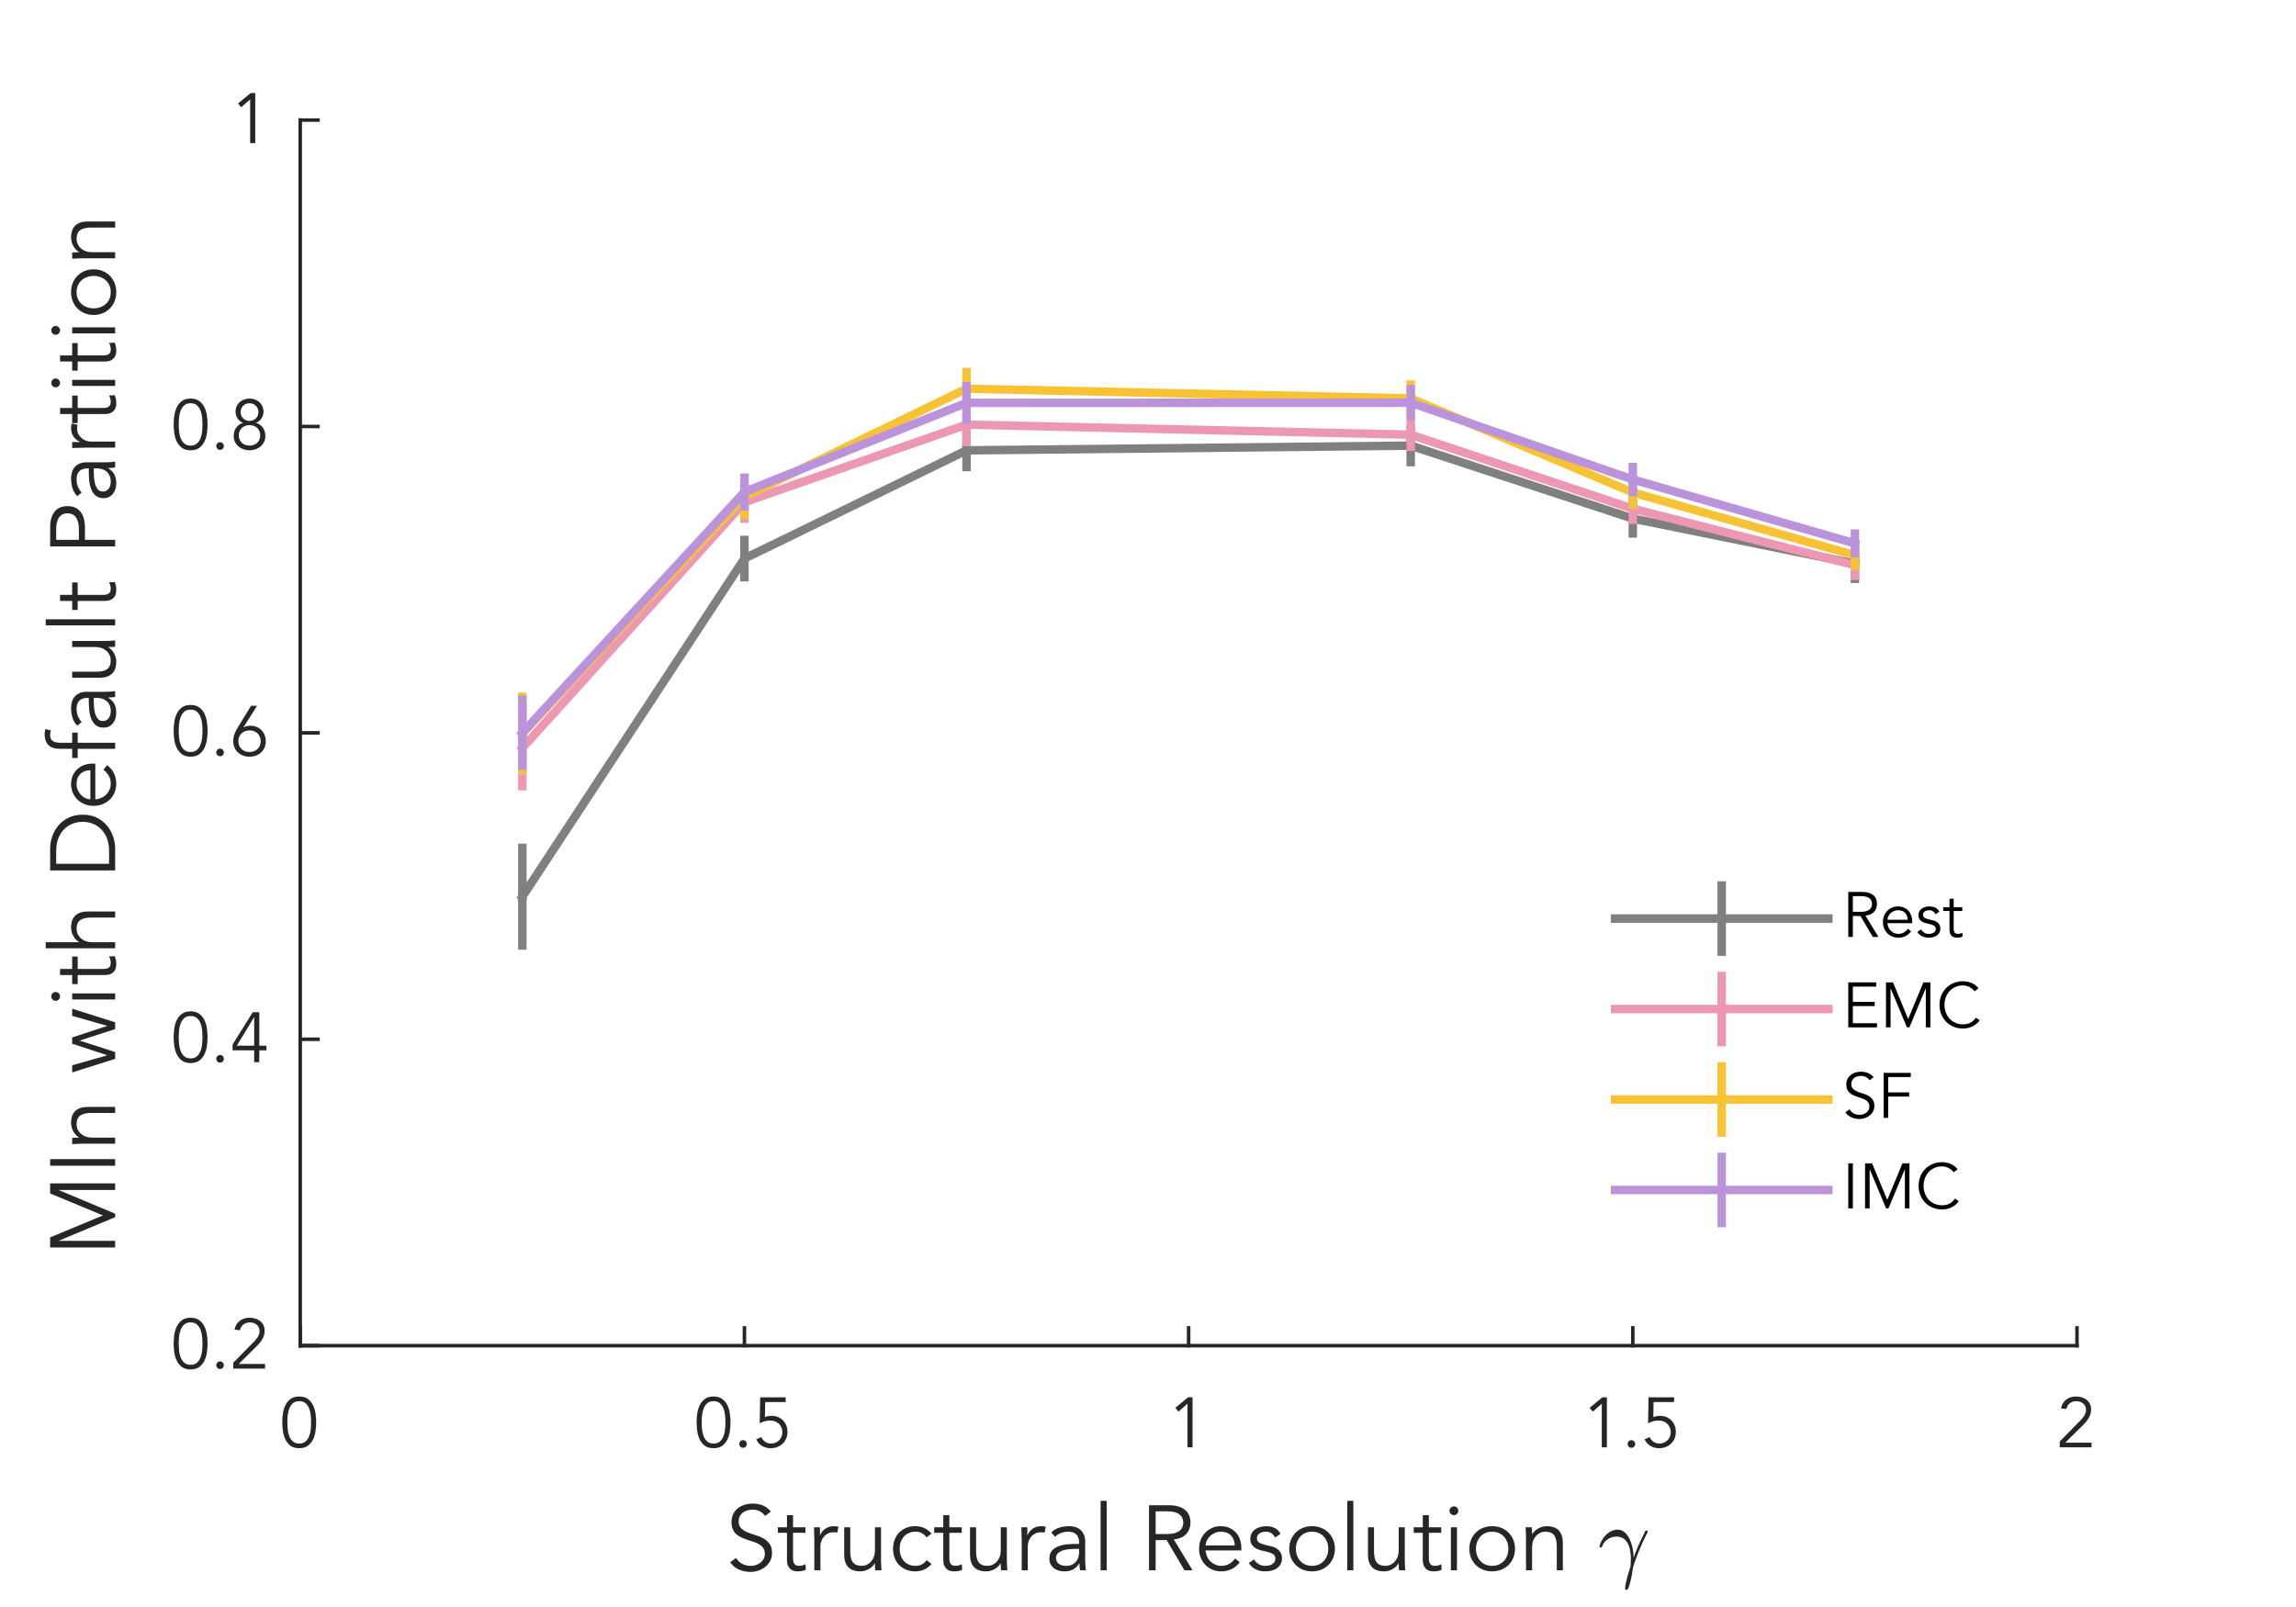 <?xml version="1.0"?>
<!DOCTYPE svg PUBLIC '-//W3C//DTD SVG 1.0//EN'
          'http://www.w3.org/TR/2001/REC-SVG-20010904/DTD/svg10.dtd'>
<svg xmlns:xlink="http://www.w3.org/1999/xlink" style="fill-opacity:1; color-rendering:auto; color-interpolation:auto; text-rendering:auto; stroke:black; stroke-linecap:square; stroke-miterlimit:10; shape-rendering:auto; stroke-opacity:1; fill:black; stroke-dasharray:none; font-weight:normal; stroke-width:1; font-family:'Dialog'; font-style:normal; stroke-linejoin:miter; font-size:12px; stroke-dashoffset:0; image-rendering:auto;" width="500" height="350" xmlns="http://www.w3.org/2000/svg"
><rect width="100%" height="100%" fill="#333333" stroke="none"/><!--Generated by the Batik Graphics2D SVG Generator--><defs id="genericDefs"
  /><g
  ><defs id="defs1"
    ><clipPath clipPathUnits="userSpaceOnUse" id="clipPath1"
      ><path d="M0 0 L500 0 L500 350 L0 350 L0 0 Z"
      /></clipPath
    ></defs
    ><g style="fill:white; stroke:white;"
    ><rect x="0" y="0" width="500" style="clip-path:url(#clipPath1); stroke:none;" height="350"
    /></g
    ><g style="fill:white; text-rendering:optimizeSpeed; color-rendering:optimizeSpeed; image-rendering:optimizeSpeed; shape-rendering:crispEdges; stroke:white; color-interpolation:sRGB;"
    ><rect x="0" width="500" height="350" y="0" style="stroke:none;"
      /><path style="stroke:none;" d="M65.385 293.077 L452.308 293.077 L452.308 26.154 L65.385 26.154 Z"
    /></g
    ><g style="fill:rgb(38,38,38); text-rendering:geometricPrecision; image-rendering:optimizeQuality; color-rendering:optimizeQuality; stroke-linejoin:round; stroke:rgb(38,38,38); color-interpolation:linearRGB; stroke-width:0.769;"
    ><line y2="293.077" style="fill:none;" x1="65.385" x2="452.308" y1="293.077"
      /><line y2="289.208" style="fill:none;" x1="65.385" x2="65.385" y1="293.077"
      /><line y2="289.208" style="fill:none;" x1="162.115" x2="162.115" y1="293.077"
      /><line y2="289.208" style="fill:none;" x1="258.846" x2="258.846" y1="293.077"
      /><line y2="289.208" style="fill:none;" x1="355.577" x2="355.577" y1="293.077"
      /><line y2="289.208" style="fill:none;" x1="452.308" x2="452.308" y1="293.077"
    /></g
    ><g transform="translate(65.385,299.231)" style="font-size:15.385px; fill:rgb(38,38,38); text-rendering:geometricPrecision; image-rendering:optimizeQuality; color-rendering:optimizeQuality; font-family:'Avenir'; stroke:rgb(38,38,38); color-interpolation:linearRGB;"
    ><path style="stroke:none;" d="M-0.223 5.939 Q-1.115 5.939 -1.631 6.415 Q-2.146 6.892 -2.408 7.6 Q-2.669 8.308 -2.739 9.108 Q-2.808 9.908 -2.808 10.554 Q-2.808 11.2 -2.739 12 Q-2.669 12.8 -2.408 13.508 Q-2.146 14.215 -1.631 14.692 Q-1.115 15.169 -0.223 15.169 Q0.669 15.169 1.185 14.692 Q1.7 14.215 1.962 13.508 Q2.223 12.8 2.292 12 Q2.361 11.2 2.361 10.554 Q2.361 9.908 2.292 9.108 Q2.223 8.308 1.962 7.6 Q1.7 6.892 1.185 6.415 Q0.669 5.939 -0.223 5.939 ZM-0.223 4.923 Q0.946 4.923 1.669 5.462 Q2.392 6 2.792 6.831 Q3.192 7.662 3.331 8.654 Q3.469 9.646 3.469 10.554 Q3.469 11.461 3.331 12.454 Q3.192 13.446 2.792 14.277 Q2.392 15.108 1.669 15.646 Q0.946 16.185 -0.223 16.185 Q-1.392 16.185 -2.115 15.646 Q-2.838 15.108 -3.239 14.277 Q-3.639 13.446 -3.777 12.454 Q-3.915 11.461 -3.915 10.554 Q-3.915 9.646 -3.777 8.654 Q-3.639 7.662 -3.239 6.831 Q-2.838 6 -2.115 5.462 Q-1.392 4.923 -0.223 4.923 Z"
    /></g
    ><g transform="translate(162.115,299.231)" style="font-size:15.385px; fill:rgb(38,38,38); text-rendering:geometricPrecision; image-rendering:optimizeQuality; color-rendering:optimizeQuality; font-family:'Avenir'; stroke:rgb(38,38,38); color-interpolation:linearRGB;"
    ><path style="stroke:none;" d="M-6.723 5.939 Q-7.615 5.939 -8.131 6.415 Q-8.646 6.892 -8.908 7.6 Q-9.169 8.308 -9.239 9.108 Q-9.308 9.908 -9.308 10.554 Q-9.308 11.2 -9.239 12 Q-9.169 12.8 -8.908 13.508 Q-8.646 14.215 -8.131 14.692 Q-7.615 15.169 -6.723 15.169 Q-5.831 15.169 -5.315 14.692 Q-4.8 14.215 -4.538 13.508 Q-4.277 12.8 -4.208 12 Q-4.138 11.2 -4.138 10.554 Q-4.138 9.908 -4.208 9.108 Q-4.277 8.308 -4.538 7.6 Q-4.8 6.892 -5.315 6.415 Q-5.831 5.939 -6.723 5.939 ZM-6.723 4.923 Q-5.554 4.923 -4.831 5.462 Q-4.108 6 -3.708 6.831 Q-3.308 7.662 -3.169 8.654 Q-3.031 9.646 -3.031 10.554 Q-3.031 11.461 -3.169 12.454 Q-3.308 13.446 -3.708 14.277 Q-4.108 15.108 -4.831 15.646 Q-5.554 16.185 -6.723 16.185 Q-7.892 16.185 -8.615 15.646 Q-9.338 15.108 -9.739 14.277 Q-10.139 13.446 -10.277 12.454 Q-10.415 11.461 -10.415 10.554 Q-10.415 9.646 -10.277 8.654 Q-10.139 7.662 -9.739 6.831 Q-9.338 6 -8.615 5.462 Q-7.892 4.923 -6.723 4.923 ZM0.523 15.261 Q0.523 15.585 0.292 15.838 Q0.061 16.092 -0.308 16.092 Q-0.677 16.092 -0.908 15.838 Q-1.139 15.585 -1.139 15.261 Q-1.139 14.938 -0.908 14.685 Q-0.677 14.431 -0.308 14.431 Q0.061 14.431 0.292 14.685 Q0.523 14.938 0.523 15.261 ZM8.985 6.123 L4.523 6.123 L4.462 9.4 Q4.815 9.261 5.185 9.2 Q5.554 9.139 5.923 9.139 Q6.692 9.139 7.323 9.4 Q7.954 9.662 8.408 10.131 Q8.861 10.6 9.115 11.239 Q9.369 11.877 9.369 12.631 Q9.369 13.415 9.092 14.069 Q8.815 14.723 8.323 15.192 Q7.831 15.662 7.162 15.923 Q6.492 16.185 5.708 16.185 Q4.677 16.185 3.846 15.692 Q3.015 15.2 2.569 14.246 L3.662 13.769 Q3.969 14.415 4.523 14.792 Q5.077 15.169 5.8 15.169 Q6.323 15.169 6.769 14.977 Q7.215 14.785 7.546 14.461 Q7.877 14.139 8.069 13.692 Q8.261 13.246 8.261 12.739 Q8.261 12.169 8.062 11.692 Q7.862 11.215 7.508 10.869 Q7.154 10.523 6.662 10.338 Q6.169 10.154 5.585 10.154 Q5 10.154 4.423 10.315 Q3.846 10.477 3.323 10.754 L3.431 5.108 L8.985 5.108 Z"
    /></g
    ><g transform="translate(258.846,299.231)" style="font-size:15.385px; fill:rgb(38,38,38); text-rendering:geometricPrecision; image-rendering:optimizeQuality; color-rendering:optimizeQuality; font-family:'Avenir'; stroke:rgb(38,38,38); color-interpolation:linearRGB;"
    ><path style="stroke:none;" d="M0.854 16 L-0.254 16 L-0.254 6.492 L-2.208 8.215 L-2.9 7.385 L-0.131 5.108 L0.854 5.108 Z"
    /></g
    ><g transform="translate(355.577,299.231)" style="font-size:15.385px; fill:rgb(38,38,38); text-rendering:geometricPrecision; image-rendering:optimizeQuality; color-rendering:optimizeQuality; font-family:'Avenir'; stroke:rgb(38,38,38); color-interpolation:linearRGB;"
    ><path style="stroke:none;" d="M-5.646 16 L-6.754 16 L-6.754 6.492 L-8.708 8.215 L-9.4 7.385 L-6.631 5.108 L-5.646 5.108 ZM0.523 15.261 Q0.523 15.585 0.292 15.838 Q0.061 16.092 -0.308 16.092 Q-0.677 16.092 -0.908 15.838 Q-1.139 15.585 -1.139 15.261 Q-1.139 14.938 -0.908 14.685 Q-0.677 14.431 -0.308 14.431 Q0.061 14.431 0.292 14.685 Q0.523 14.938 0.523 15.261 ZM8.985 6.123 L4.523 6.123 L4.462 9.4 Q4.815 9.261 5.185 9.2 Q5.554 9.139 5.923 9.139 Q6.692 9.139 7.323 9.4 Q7.954 9.662 8.408 10.131 Q8.861 10.6 9.115 11.239 Q9.369 11.877 9.369 12.631 Q9.369 13.415 9.092 14.069 Q8.815 14.723 8.323 15.192 Q7.831 15.662 7.162 15.923 Q6.492 16.185 5.708 16.185 Q4.677 16.185 3.846 15.692 Q3.015 15.2 2.569 14.246 L3.662 13.769 Q3.969 14.415 4.523 14.792 Q5.077 15.169 5.8 15.169 Q6.323 15.169 6.769 14.977 Q7.215 14.785 7.546 14.461 Q7.877 14.139 8.069 13.692 Q8.261 13.246 8.261 12.739 Q8.261 12.169 8.062 11.692 Q7.862 11.215 7.508 10.869 Q7.154 10.523 6.662 10.338 Q6.169 10.154 5.585 10.154 Q5 10.154 4.423 10.315 Q3.846 10.477 3.323 10.754 L3.431 5.108 L8.985 5.108 Z"
    /></g
    ><g transform="translate(452.308,299.231)" style="font-size:15.385px; fill:rgb(38,38,38); text-rendering:geometricPrecision; image-rendering:optimizeQuality; color-rendering:optimizeQuality; font-family:'Avenir'; stroke:rgb(38,38,38); color-interpolation:linearRGB;"
    ><path style="stroke:none;" d="M3.162 16 L-3.761 16 L-3.761 14.723 L0.577 10.308 Q0.823 10.062 1.069 9.785 Q1.315 9.508 1.515 9.2 Q1.715 8.892 1.839 8.554 Q1.962 8.215 1.962 7.846 Q1.962 7.4 1.8 7.046 Q1.639 6.692 1.346 6.446 Q1.054 6.2 0.669 6.069 Q0.285 5.939 -0.146 5.939 Q-0.977 5.939 -1.562 6.4 Q-2.146 6.862 -2.315 7.646 L-3.485 7.523 Q-3.254 6.308 -2.369 5.615 Q-1.485 4.923 -0.223 4.923 Q0.439 4.923 1.031 5.1 Q1.623 5.277 2.077 5.631 Q2.531 5.985 2.8 6.515 Q3.069 7.046 3.069 7.754 Q3.069 8.385 2.877 8.908 Q2.685 9.431 2.377 9.892 Q2.069 10.354 1.677 10.769 Q1.285 11.185 0.869 11.585 L-2.562 14.985 L3.162 14.985 Z"
    /></g
    ><g transform="translate(158,342)" style="font-size:20px; fill:rgb(38,38,38); text-rendering:geometricPrecision; image-rendering:optimizeQuality; color-rendering:optimizeQuality; font-family:'Avenir'; stroke:rgb(38,38,38); color-interpolation:linearRGB;"
    ><path style="stroke:none;" d="M8.62 -11.82 Q7.68 -13.2 5.88 -13.2 Q5.32 -13.2 4.78 -13.05 Q4.24 -12.9 3.81 -12.59 Q3.38 -12.28 3.12 -11.79 Q2.86 -11.3 2.86 -10.64 Q2.86 -9.68 3.4 -9.15 Q3.94 -8.62 4.74 -8.28 Q5.54 -7.94 6.49 -7.67 Q7.44 -7.4 8.24 -6.95 Q9.04 -6.5 9.58 -5.76 Q10.12 -5.02 10.12 -3.74 Q10.12 -2.78 9.71 -2.01 Q9.3 -1.24 8.63 -0.72 Q7.96 -0.2 7.13 0.08 Q6.3 0.36 5.46 0.36 Q4.16 0.36 2.99 -0.13 Q1.82 -0.62 1 -1.74 L2.3 -2.68 Q2.76 -1.9 3.58 -1.43 Q4.4 -0.96 5.52 -0.96 Q6.06 -0.96 6.6 -1.13 Q7.14 -1.3 7.57 -1.63 Q8 -1.96 8.28 -2.44 Q8.56 -2.92 8.56 -3.54 Q8.56 -4.28 8.25 -4.77 Q7.94 -5.26 7.43 -5.59 Q6.92 -5.92 6.27 -6.14 Q5.62 -6.36 4.93 -6.58 Q4.24 -6.8 3.59 -7.08 Q2.94 -7.36 2.43 -7.79 Q1.92 -8.22 1.61 -8.87 Q1.3 -9.52 1.3 -10.5 Q1.3 -11.52 1.69 -12.28 Q2.08 -13.04 2.73 -13.54 Q3.38 -14.04 4.2 -14.28 Q5.02 -14.52 5.88 -14.52 Q7.08 -14.52 8.06 -14.14 Q9.04 -13.76 9.88 -12.8 ZM17.4 -8.16 L14.7 -8.16 L14.7 -2.64 Q14.7 -2.12 14.8 -1.79 Q14.9 -1.46 15.08 -1.28 Q15.26 -1.1 15.51 -1.03 Q15.76 -0.96 16.06 -0.96 Q16.4 -0.96 16.76 -1.06 Q17.12 -1.16 17.42 -1.32 L17.48 -0.1 Q16.74 0.24 15.7 0.24 Q15.32 0.24 14.91 0.14 Q14.5 0.04 14.16 -0.24 Q13.82 -0.52 13.6 -1 Q13.38 -1.48 13.38 -2.26 L13.38 -8.16 L11.4 -8.16 L11.4 -9.36 L13.38 -9.36 L13.38 -12 L14.7 -12 L14.7 -9.36 L17.4 -9.36 ZM19.34 -6.44 Q19.34 -7.06 19.31 -7.7 Q19.28 -8.34 19.26 -9.36 L20.56 -9.36 L20.56 -7.62 L20.6 -7.62 Q20.74 -8 21 -8.35 Q21.26 -8.7 21.63 -8.98 Q22 -9.26 22.49 -9.43 Q22.98 -9.6 23.6 -9.6 Q24.16 -9.6 24.58 -9.48 L24.32 -8.18 Q24.06 -8.28 23.56 -8.28 Q22.8 -8.28 22.26 -7.99 Q21.72 -7.7 21.36 -7.25 Q21 -6.8 20.83 -6.28 Q20.66 -5.76 20.66 -5.28 L20.66 0 L19.34 0 ZM32.6 0 Q32.56 -0.38 32.55 -0.75 Q32.54 -1.12 32.54 -1.5 L32.5 -1.5 Q32.28 -1.12 31.94 -0.8 Q31.6 -0.48 31.18 -0.25 Q30.76 -0.02 30.29 0.11 Q29.82 0.24 29.36 0.24 Q27.56 0.24 26.7 -0.71 Q25.84 -1.66 25.84 -3.42 L25.84 -9.36 L27.16 -9.36 L27.16 -4.18 Q27.16 -3.4 27.28 -2.8 Q27.4 -2.2 27.69 -1.79 Q27.98 -1.38 28.47 -1.17 Q28.96 -0.96 29.7 -0.96 Q29.8 -0.96 30.26 -1.04 Q30.72 -1.12 31.23 -1.48 Q31.74 -1.84 32.14 -2.56 Q32.54 -3.28 32.54 -4.56 L32.54 -9.36 L33.86 -9.36 L33.86 -2.06 Q33.86 -1.68 33.89 -1.1 Q33.92 -0.52 33.96 0 ZM43.78 -7.16 Q43.44 -7.68 42.83 -8.04 Q42.22 -8.4 41.44 -8.4 Q40.62 -8.42 39.97 -8.14 Q39.32 -7.86 38.86 -7.36 Q38.4 -6.86 38.16 -6.17 Q37.92 -5.48 37.92 -4.68 Q37.92 -3.88 38.16 -3.19 Q38.4 -2.5 38.86 -2 Q39.32 -1.5 39.97 -1.22 Q40.62 -0.94 41.44 -0.96 Q42.22 -0.96 42.83 -1.32 Q43.44 -1.68 43.78 -2.2 L44.86 -1.38 Q44.16 -0.56 43.28 -0.17 Q42.4 0.22 41.44 0.24 Q40.3 0.26 39.38 -0.11 Q38.46 -0.48 37.81 -1.14 Q37.16 -1.8 36.82 -2.71 Q36.48 -3.62 36.48 -4.68 Q36.48 -5.74 36.82 -6.65 Q37.16 -7.56 37.81 -8.22 Q38.46 -8.88 39.38 -9.25 Q40.3 -9.62 41.44 -9.6 Q42.4 -9.58 43.28 -9.19 Q44.16 -8.8 44.86 -7.98 ZM51.44 -8.16 L48.74 -8.16 L48.74 -2.64 Q48.74 -2.12 48.84 -1.79 Q48.94 -1.46 49.12 -1.28 Q49.3 -1.1 49.55 -1.03 Q49.8 -0.96 50.1 -0.96 Q50.44 -0.96 50.8 -1.06 Q51.16 -1.16 51.46 -1.32 L51.52 -0.1 Q50.78 0.24 49.74 0.24 Q49.36 0.24 48.95 0.14 Q48.54 0.04 48.2 -0.24 Q47.86 -0.52 47.64 -1 Q47.42 -1.48 47.42 -2.26 L47.42 -8.16 L45.44 -8.16 L45.44 -9.36 L47.42 -9.36 L47.42 -12 L48.74 -12 L48.74 -9.36 L51.44 -9.36 ZM60 0 Q59.96 -0.38 59.95 -0.75 Q59.94 -1.12 59.94 -1.5 L59.9 -1.5 Q59.68 -1.12 59.34 -0.8 Q59 -0.48 58.58 -0.25 Q58.16 -0.02 57.69 0.11 Q57.22 0.24 56.76 0.24 Q54.96 0.24 54.1 -0.71 Q53.24 -1.66 53.24 -3.42 L53.24 -9.36 L54.56 -9.36 L54.56 -4.18 Q54.56 -3.4 54.68 -2.8 Q54.8 -2.2 55.09 -1.79 Q55.38 -1.38 55.87 -1.17 Q56.36 -0.96 57.1 -0.96 Q57.2 -0.96 57.66 -1.04 Q58.12 -1.12 58.63 -1.48 Q59.14 -1.84 59.54 -2.56 Q59.94 -3.28 59.94 -4.56 L59.94 -9.36 L61.26 -9.36 L61.26 -2.06 Q61.26 -1.68 61.29 -1.1 Q61.32 -0.52 61.36 0 ZM64.5 -6.44 Q64.5 -7.06 64.47 -7.7 Q64.44 -8.34 64.42 -9.36 L65.72 -9.36 L65.72 -7.62 L65.76 -7.62 Q65.9 -8 66.16 -8.35 Q66.42 -8.7 66.79 -8.98 Q67.16 -9.26 67.65 -9.43 Q68.14 -9.6 68.76 -9.6 Q69.32 -9.6 69.74 -9.48 L69.48 -8.18 Q69.22 -8.28 68.72 -8.28 Q67.96 -8.28 67.42 -7.99 Q66.88 -7.7 66.52 -7.25 Q66.16 -6.8 65.99 -6.28 Q65.82 -5.76 65.82 -5.28 L65.82 0 L64.5 0 ZM76.32 -4.66 Q75.82 -4.66 75.07 -4.61 Q74.32 -4.56 73.63 -4.37 Q72.94 -4.18 72.45 -3.78 Q71.96 -3.38 71.96 -2.68 Q71.96 -2.22 72.15 -1.89 Q72.34 -1.56 72.66 -1.35 Q72.98 -1.14 73.37 -1.05 Q73.76 -0.96 74.16 -0.96 Q74.88 -0.96 75.41 -1.2 Q75.94 -1.44 76.3 -1.85 Q76.66 -2.26 76.83 -2.81 Q77 -3.36 77 -3.98 L77 -4.66 ZM77 -5.74 L77 -5.98 Q77 -8.4 74.6 -8.4 Q72.96 -8.4 71.74 -7.3 L70.94 -8.24 Q72.26 -9.6 74.9 -9.6 Q75.58 -9.6 76.21 -9.4 Q76.84 -9.2 77.3 -8.79 Q77.76 -8.38 78.04 -7.76 Q78.32 -7.14 78.32 -6.28 L78.32 -2.1 Q78.32 -1.56 78.37 -0.97 Q78.42 -0.38 78.48 0 L77.2 0 Q77.14 -0.34 77.11 -0.74 Q77.08 -1.14 77.08 -1.52 L77.04 -1.52 Q76.46 -0.58 75.67 -0.17 Q74.88 0.24 73.74 0.24 Q73.12 0.24 72.54 0.07 Q71.96 -0.1 71.51 -0.45 Q71.06 -0.8 70.79 -1.31 Q70.52 -1.82 70.52 -2.5 Q70.52 -3.64 71.11 -4.29 Q71.7 -4.94 72.59 -5.26 Q73.48 -5.58 74.49 -5.66 Q75.5 -5.74 76.34 -5.74 ZM83 0 L81.68 0 L81.68 -15.12 L83 -15.12 ZM93.66 -7.9 L96.22 -7.9 Q97.18 -7.9 97.85 -8.1 Q98.52 -8.3 98.92 -8.63 Q99.32 -8.96 99.5 -9.41 Q99.68 -9.86 99.68 -10.38 Q99.68 -10.88 99.5 -11.33 Q99.32 -11.78 98.92 -12.12 Q98.52 -12.46 97.85 -12.65 Q97.18 -12.84 96.22 -12.84 L93.66 -12.84 ZM93.66 0 L92.22 0 L92.22 -14.16 L96.58 -14.16 Q98.74 -14.16 99.99 -13.22 Q101.24 -12.28 101.24 -10.38 Q101.24 -8.9 100.31 -7.89 Q99.38 -6.88 97.62 -6.72 L101.7 0 L99.94 0 L96.06 -6.58 L93.66 -6.58 ZM110.88 -5.4 Q110.88 -6.74 110.08 -7.57 Q109.28 -8.4 107.84 -8.4 Q107.2 -8.4 106.6 -8.15 Q106 -7.9 105.55 -7.48 Q105.1 -7.06 104.83 -6.52 Q104.56 -5.98 104.56 -5.4 ZM104.52 -4.32 Q104.58 -3.62 104.86 -3 Q105.14 -2.38 105.6 -1.93 Q106.06 -1.48 106.66 -1.22 Q107.26 -0.96 107.96 -0.96 Q109.02 -0.96 109.79 -1.45 Q110.56 -1.94 110.96 -2.58 L111.98 -1.74 Q111.14 -0.68 110.13 -0.22 Q109.12 0.24 107.96 0.24 Q106.92 0.24 106.03 -0.13 Q105.14 -0.5 104.5 -1.16 Q103.86 -1.82 103.49 -2.72 Q103.12 -3.62 103.12 -4.68 Q103.12 -5.74 103.48 -6.64 Q103.84 -7.54 104.48 -8.2 Q105.12 -8.86 105.98 -9.23 Q106.84 -9.6 107.84 -9.6 Q108.9 -9.6 109.74 -9.22 Q110.58 -8.84 111.15 -8.21 Q111.72 -7.58 112.02 -6.73 Q112.32 -5.88 112.32 -4.92 L112.32 -4.32 ZM119.68 -7.14 Q119.38 -7.72 118.88 -8.06 Q118.38 -8.4 117.66 -8.4 Q117.32 -8.4 116.97 -8.32 Q116.62 -8.24 116.34 -8.07 Q116.06 -7.9 115.89 -7.64 Q115.72 -7.38 115.72 -7 Q115.72 -6.34 116.18 -6.04 Q116.64 -5.74 117.56 -5.52 L118.9 -5.2 Q119.88 -4.98 120.53 -4.31 Q121.18 -3.64 121.18 -2.64 Q121.18 -1.88 120.87 -1.33 Q120.56 -0.78 120.05 -0.43 Q119.54 -0.08 118.88 0.08 Q118.22 0.24 117.54 0.24 Q116.46 0.24 115.53 -0.17 Q114.6 -0.58 113.94 -1.58 L115.08 -2.36 Q115.48 -1.72 116.09 -1.34 Q116.7 -0.96 117.54 -0.96 Q117.94 -0.96 118.34 -1.05 Q118.74 -1.14 119.05 -1.33 Q119.36 -1.52 119.55 -1.82 Q119.74 -2.12 119.74 -2.52 Q119.74 -3.22 119.22 -3.53 Q118.7 -3.84 117.96 -4.02 L116.68 -4.32 Q116.44 -4.38 116.03 -4.52 Q115.62 -4.66 115.23 -4.94 Q114.84 -5.22 114.56 -5.67 Q114.28 -6.12 114.28 -6.78 Q114.28 -7.5 114.57 -8.04 Q114.86 -8.58 115.35 -8.92 Q115.84 -9.26 116.46 -9.43 Q117.08 -9.6 117.74 -9.6 Q118.72 -9.6 119.56 -9.22 Q120.4 -8.84 120.86 -7.92 ZM131.26 -4.68 Q131.26 -5.46 131.01 -6.14 Q130.76 -6.82 130.3 -7.32 Q129.84 -7.82 129.19 -8.11 Q128.54 -8.4 127.72 -8.4 Q126.9 -8.4 126.25 -8.11 Q125.6 -7.82 125.15 -7.32 Q124.7 -6.82 124.45 -6.14 Q124.2 -5.46 124.2 -4.68 Q124.2 -3.9 124.45 -3.22 Q124.7 -2.54 125.15 -2.04 Q125.6 -1.54 126.25 -1.25 Q126.9 -0.96 127.72 -0.96 Q128.54 -0.96 129.19 -1.25 Q129.84 -1.54 130.3 -2.04 Q130.76 -2.54 131.01 -3.22 Q131.26 -3.9 131.26 -4.68 ZM132.7 -4.68 Q132.7 -3.62 132.33 -2.72 Q131.96 -1.82 131.3 -1.16 Q130.64 -0.5 129.73 -0.13 Q128.82 0.24 127.72 0.24 Q126.64 0.24 125.73 -0.13 Q124.82 -0.5 124.16 -1.16 Q123.5 -1.82 123.13 -2.72 Q122.76 -3.62 122.76 -4.68 Q122.76 -5.74 123.13 -6.64 Q123.5 -7.54 124.16 -8.2 Q124.82 -8.86 125.73 -9.23 Q126.64 -9.6 127.72 -9.6 Q128.82 -9.6 129.73 -9.23 Q130.64 -8.86 131.3 -8.2 Q131.96 -7.54 132.33 -6.64 Q132.7 -5.74 132.7 -4.68 ZM136.72 0 L135.4 0 L135.4 -15.12 L136.72 -15.12 ZM146.66 0 Q146.62 -0.38 146.61 -0.75 Q146.6 -1.12 146.6 -1.5 L146.56 -1.5 Q146.34 -1.12 146 -0.8 Q145.66 -0.48 145.24 -0.25 Q144.82 -0.02 144.35 0.11 Q143.88 0.24 143.42 0.24 Q141.62 0.24 140.76 -0.71 Q139.9 -1.66 139.9 -3.42 L139.9 -9.36 L141.22 -9.36 L141.22 -4.18 Q141.22 -3.4 141.34 -2.8 Q141.46 -2.2 141.75 -1.79 Q142.04 -1.38 142.53 -1.17 Q143.02 -0.96 143.76 -0.96 Q143.86 -0.96 144.32 -1.04 Q144.78 -1.12 145.29 -1.48 Q145.8 -1.84 146.2 -2.56 Q146.6 -3.28 146.6 -4.56 L146.6 -9.36 L147.92 -9.36 L147.92 -2.06 Q147.92 -1.68 147.95 -1.1 Q147.98 -0.52 148.02 0 ZM155.86 -8.16 L153.16 -8.16 L153.16 -2.64 Q153.16 -2.12 153.26 -1.79 Q153.36 -1.46 153.54 -1.28 Q153.72 -1.1 153.97 -1.03 Q154.22 -0.96 154.52 -0.96 Q154.86 -0.96 155.22 -1.06 Q155.58 -1.16 155.88 -1.32 L155.94 -0.1 Q155.2 0.24 154.16 0.24 Q153.78 0.24 153.37 0.14 Q152.96 0.04 152.62 -0.24 Q152.28 -0.52 152.06 -1 Q151.84 -1.48 151.84 -2.26 L151.84 -8.16 L149.86 -8.16 L149.86 -9.36 L151.84 -9.36 L151.84 -12 L153.16 -12 L153.16 -9.36 L155.86 -9.36 ZM159.58 -12.96 Q159.58 -12.54 159.28 -12.27 Q158.98 -12 158.62 -12 Q158.26 -12 157.96 -12.27 Q157.66 -12.54 157.66 -12.96 Q157.66 -13.38 157.96 -13.65 Q158.26 -13.92 158.62 -13.92 Q158.98 -13.92 159.28 -13.65 Q159.58 -13.38 159.58 -12.96 ZM159.28 0 L157.96 0 L157.96 -9.36 L159.28 -9.36 ZM170.48 -4.68 Q170.48 -5.46 170.23 -6.14 Q169.98 -6.82 169.52 -7.32 Q169.06 -7.82 168.41 -8.11 Q167.76 -8.4 166.94 -8.4 Q166.12 -8.4 165.47 -8.11 Q164.82 -7.82 164.37 -7.32 Q163.92 -6.82 163.67 -6.14 Q163.42 -5.46 163.42 -4.68 Q163.42 -3.9 163.67 -3.22 Q163.92 -2.54 164.37 -2.04 Q164.82 -1.54 165.47 -1.25 Q166.12 -0.96 166.94 -0.96 Q167.76 -0.96 168.41 -1.25 Q169.06 -1.54 169.52 -2.04 Q169.98 -2.54 170.23 -3.22 Q170.48 -3.9 170.48 -4.68 ZM171.92 -4.68 Q171.92 -3.62 171.55 -2.72 Q171.18 -1.82 170.52 -1.16 Q169.86 -0.5 168.95 -0.13 Q168.04 0.24 166.94 0.24 Q165.86 0.24 164.95 -0.13 Q164.04 -0.5 163.38 -1.16 Q162.72 -1.82 162.35 -2.72 Q161.98 -3.62 161.98 -4.68 Q161.98 -5.74 162.35 -6.64 Q162.72 -7.54 163.38 -8.2 Q164.04 -8.86 164.95 -9.23 Q165.86 -9.6 166.94 -9.6 Q168.04 -9.6 168.95 -9.23 Q169.86 -8.86 170.52 -8.2 Q171.18 -7.54 171.55 -6.64 Q171.92 -5.74 171.92 -4.68 ZM175.58 -9.36 Q175.62 -8.98 175.63 -8.61 Q175.64 -8.24 175.64 -7.86 L175.68 -7.86 Q175.9 -8.24 176.24 -8.56 Q176.58 -8.88 177 -9.11 Q177.42 -9.34 177.89 -9.47 Q178.36 -9.6 178.82 -9.6 Q180.62 -9.6 181.48 -8.65 Q182.34 -7.7 182.34 -5.94 L182.34 0 L181.02 0 L181.02 -5.18 Q181.02 -6.74 180.48 -7.57 Q179.94 -8.4 178.48 -8.4 Q178.38 -8.4 177.92 -8.32 Q177.46 -8.24 176.95 -7.88 Q176.44 -7.52 176.04 -6.8 Q175.64 -6.08 175.64 -4.8 L175.64 0 L174.32 0 L174.32 -7.3 Q174.32 -7.68 174.29 -8.26 Q174.26 -8.84 174.22 -9.36 Z"
    /></g
    ><g transform="translate(348,342)" style="font-size:20px; fill:rgb(38,38,38); text-rendering:geometricPrecision; image-rendering:optimizeQuality; color-rendering:optimizeQuality; font-family:'mwb_cmmi10'; stroke:rgb(38,38,38); color-interpolation:linearRGB;"
    ><path style="stroke:none;" d="M5.906 3.922 Q5.906 3.469 6.102 2.609 Q6.297 1.75 6.586 0.773 Q6.875 -0.203 7.078 -0.828 Q7.156 -1.812 7.156 -2.328 Q7.156 -3.609 6.906 -4.719 Q6.656 -5.828 5.953 -6.578 Q5.25 -7.328 3.984 -7.328 Q3.328 -7.328 2.664 -7.047 Q2 -6.766 1.531 -6.258 Q1.062 -5.75 0.875 -5.094 Q0.844 -4.984 0.719 -4.984 L0.484 -4.984 Q0.328 -4.984 0.328 -5.156 L0.328 -5.219 Q0.547 -6.125 1.117 -6.961 Q1.688 -7.797 2.516 -8.32 Q3.344 -8.844 4.266 -8.844 Q5.203 -8.844 5.883 -8.203 Q6.562 -7.562 6.977 -6.586 Q7.391 -5.609 7.57 -4.617 Q7.75 -3.625 7.75 -2.75 Q8.75 -5.484 10 -7.922 L10.297 -8.562 Q10.359 -8.625 10.438 -8.625 L10.688 -8.625 Q10.844 -8.625 10.844 -8.438 Q10.844 -8.406 10.797 -8.328 L10.5 -7.703 Q9.625 -5.969 8.898 -4.188 Q8.172 -2.406 7.656 -0.766 Q7.578 -0.094 7.359 1.078 Q7.141 2.25 6.828 3.266 Q6.516 4.281 6.203 4.312 Q5.906 4.312 5.906 3.922 Z"
    /></g
    ><g style="fill:rgb(38,38,38); text-rendering:geometricPrecision; image-rendering:optimizeQuality; color-rendering:optimizeQuality; stroke-linejoin:round; stroke:rgb(38,38,38); color-interpolation:linearRGB; stroke-width:0.769;"
    ><line y2="26.154" style="fill:none;" x1="65.385" x2="65.385" y1="293.077"
      /><line y2="293.077" style="fill:none;" x1="65.385" x2="69.254" y1="293.077"
      /><line y2="226.346" style="fill:none;" x1="65.385" x2="69.254" y1="226.346"
      /><line y2="159.615" style="fill:none;" x1="65.385" x2="69.254" y1="159.615"
      /><line y2="92.885" style="fill:none;" x1="65.385" x2="69.254" y1="92.885"
      /><line y2="26.154" style="fill:none;" x1="65.385" x2="69.254" y1="26.154"
    /></g
    ><g transform="translate(59.231,293.077)" style="font-size:15.385px; fill:rgb(38,38,38); text-rendering:geometricPrecision; image-rendering:optimizeQuality; color-rendering:optimizeQuality; font-family:'Avenir'; stroke:rgb(38,38,38); color-interpolation:linearRGB;"
    ><path style="stroke:none;" d="M-17.723 -5.061 Q-18.615 -5.061 -19.131 -4.585 Q-19.646 -4.108 -19.908 -3.4 Q-20.169 -2.692 -20.238 -1.892 Q-20.308 -1.092 -20.308 -0.446 Q-20.308 0.2 -20.238 1 Q-20.169 1.8 -19.908 2.508 Q-19.646 3.215 -19.131 3.692 Q-18.615 4.169 -17.723 4.169 Q-16.831 4.169 -16.315 3.692 Q-15.8 3.215 -15.539 2.508 Q-15.277 1.8 -15.208 1 Q-15.139 0.2 -15.139 -0.446 Q-15.139 -1.092 -15.208 -1.892 Q-15.277 -2.692 -15.539 -3.4 Q-15.8 -4.108 -16.315 -4.585 Q-16.831 -5.061 -17.723 -5.061 ZM-17.723 -6.077 Q-16.554 -6.077 -15.831 -5.538 Q-15.108 -5 -14.708 -4.169 Q-14.308 -3.338 -14.169 -2.346 Q-14.031 -1.354 -14.031 -0.446 Q-14.031 0.462 -14.169 1.454 Q-14.308 2.446 -14.708 3.277 Q-15.108 4.108 -15.831 4.646 Q-16.554 5.185 -17.723 5.185 Q-18.892 5.185 -19.615 4.646 Q-20.338 4.108 -20.738 3.277 Q-21.139 2.446 -21.277 1.454 Q-21.415 0.462 -21.415 -0.446 Q-21.415 -1.354 -21.277 -2.346 Q-21.139 -3.338 -20.738 -4.169 Q-20.338 -5 -19.615 -5.538 Q-18.892 -6.077 -17.723 -6.077 ZM-10.477 4.261 Q-10.477 4.585 -10.708 4.838 Q-10.938 5.092 -11.308 5.092 Q-11.677 5.092 -11.908 4.838 Q-12.139 4.585 -12.139 4.261 Q-12.139 3.938 -11.908 3.685 Q-11.677 3.431 -11.308 3.431 Q-10.938 3.431 -10.708 3.685 Q-10.477 3.938 -10.477 4.261 ZM-1.508 5 L-8.431 5 L-8.431 3.723 L-4.092 -0.692 Q-3.846 -0.939 -3.6 -1.215 Q-3.354 -1.492 -3.154 -1.8 Q-2.954 -2.108 -2.831 -2.446 Q-2.708 -2.785 -2.708 -3.154 Q-2.708 -3.6 -2.869 -3.954 Q-3.031 -4.308 -3.323 -4.554 Q-3.615 -4.8 -4 -4.931 Q-4.385 -5.061 -4.815 -5.061 Q-5.646 -5.061 -6.231 -4.6 Q-6.815 -4.138 -6.985 -3.354 L-8.154 -3.477 Q-7.923 -4.692 -7.038 -5.385 Q-6.154 -6.077 -4.892 -6.077 Q-4.231 -6.077 -3.639 -5.9 Q-3.046 -5.723 -2.592 -5.369 Q-2.139 -5.015 -1.869 -4.485 Q-1.6 -3.954 -1.6 -3.246 Q-1.6 -2.615 -1.792 -2.092 Q-1.985 -1.569 -2.292 -1.108 Q-2.6 -0.646 -2.992 -0.231 Q-3.385 0.185 -3.8 0.585 L-7.231 3.985 L-1.508 3.985 Z"
    /></g
    ><g transform="translate(59.231,226.346)" style="font-size:15.385px; fill:rgb(38,38,38); text-rendering:geometricPrecision; image-rendering:optimizeQuality; color-rendering:optimizeQuality; font-family:'Avenir'; stroke:rgb(38,38,38); color-interpolation:linearRGB;"
    ><path style="stroke:none;" d="M-17.723 -5.061 Q-18.615 -5.061 -19.131 -4.585 Q-19.646 -4.108 -19.908 -3.4 Q-20.169 -2.692 -20.238 -1.892 Q-20.308 -1.092 -20.308 -0.446 Q-20.308 0.2 -20.238 1 Q-20.169 1.8 -19.908 2.508 Q-19.646 3.215 -19.131 3.692 Q-18.615 4.169 -17.723 4.169 Q-16.831 4.169 -16.315 3.692 Q-15.8 3.215 -15.539 2.508 Q-15.277 1.8 -15.208 1 Q-15.139 0.2 -15.139 -0.446 Q-15.139 -1.092 -15.208 -1.892 Q-15.277 -2.692 -15.539 -3.4 Q-15.8 -4.108 -16.315 -4.585 Q-16.831 -5.061 -17.723 -5.061 ZM-17.723 -6.077 Q-16.554 -6.077 -15.831 -5.538 Q-15.108 -5 -14.708 -4.169 Q-14.308 -3.338 -14.169 -2.346 Q-14.031 -1.354 -14.031 -0.446 Q-14.031 0.462 -14.169 1.454 Q-14.308 2.446 -14.708 3.277 Q-15.108 4.108 -15.831 4.646 Q-16.554 5.185 -17.723 5.185 Q-18.892 5.185 -19.615 4.646 Q-20.338 4.108 -20.738 3.277 Q-21.139 2.446 -21.277 1.454 Q-21.415 0.462 -21.415 -0.446 Q-21.415 -1.354 -21.277 -2.346 Q-21.139 -3.338 -20.738 -4.169 Q-20.338 -5 -19.615 -5.538 Q-18.892 -6.077 -17.723 -6.077 ZM-10.477 4.261 Q-10.477 4.585 -10.708 4.838 Q-10.938 5.092 -11.308 5.092 Q-11.677 5.092 -11.908 4.838 Q-12.139 4.585 -12.139 4.261 Q-12.139 3.938 -11.908 3.685 Q-11.677 3.431 -11.308 3.431 Q-10.938 3.431 -10.708 3.685 Q-10.477 3.938 -10.477 4.261 ZM-3.877 -4.785 L-3.908 -4.785 L-7.662 1.4 L-3.877 1.4 ZM-2.769 1.4 L-1.2 1.4 L-1.2 2.415 L-2.769 2.415 L-2.769 5 L-3.877 5 L-3.877 2.415 L-8.585 2.415 L-8.585 1.154 L-4.185 -5.892 L-2.769 -5.892 Z"
    /></g
    ><g transform="translate(59.231,159.615)" style="font-size:15.385px; fill:rgb(38,38,38); text-rendering:geometricPrecision; image-rendering:optimizeQuality; color-rendering:optimizeQuality; font-family:'Avenir'; stroke:rgb(38,38,38); color-interpolation:linearRGB;"
    ><path style="stroke:none;" d="M-17.723 -5.061 Q-18.615 -5.061 -19.131 -4.585 Q-19.646 -4.108 -19.908 -3.4 Q-20.169 -2.692 -20.238 -1.892 Q-20.308 -1.092 -20.308 -0.446 Q-20.308 0.2 -20.238 1 Q-20.169 1.8 -19.908 2.508 Q-19.646 3.215 -19.131 3.692 Q-18.615 4.169 -17.723 4.169 Q-16.831 4.169 -16.315 3.692 Q-15.8 3.215 -15.539 2.508 Q-15.277 1.8 -15.208 1 Q-15.139 0.2 -15.139 -0.446 Q-15.139 -1.092 -15.208 -1.892 Q-15.277 -2.692 -15.539 -3.4 Q-15.8 -4.108 -16.315 -4.585 Q-16.831 -5.061 -17.723 -5.061 ZM-17.723 -6.077 Q-16.554 -6.077 -15.831 -5.538 Q-15.108 -5 -14.708 -4.169 Q-14.308 -3.338 -14.169 -2.346 Q-14.031 -1.354 -14.031 -0.446 Q-14.031 0.462 -14.169 1.454 Q-14.308 2.446 -14.708 3.277 Q-15.108 4.108 -15.831 4.646 Q-16.554 5.185 -17.723 5.185 Q-18.892 5.185 -19.615 4.646 Q-20.338 4.108 -20.738 3.277 Q-21.139 2.446 -21.277 1.454 Q-21.415 0.462 -21.415 -0.446 Q-21.415 -1.354 -21.277 -2.346 Q-21.139 -3.338 -20.738 -4.169 Q-20.338 -5 -19.615 -5.538 Q-18.892 -6.077 -17.723 -6.077 ZM-10.477 4.261 Q-10.477 4.585 -10.708 4.838 Q-10.938 5.092 -11.308 5.092 Q-11.677 5.092 -11.908 4.838 Q-12.139 4.585 -12.139 4.261 Q-12.139 3.938 -11.908 3.685 Q-11.677 3.431 -11.308 3.431 Q-10.938 3.431 -10.708 3.685 Q-10.477 3.938 -10.477 4.261 ZM-7.323 1.815 Q-7.323 2.338 -7.146 2.769 Q-6.969 3.2 -6.646 3.515 Q-6.323 3.831 -5.877 4 Q-5.431 4.169 -4.892 4.169 Q-4.354 4.169 -3.908 4 Q-3.462 3.831 -3.139 3.515 Q-2.815 3.2 -2.639 2.769 Q-2.462 2.338 -2.462 1.815 Q-2.462 1.292 -2.639 0.862 Q-2.815 0.431 -3.139 0.123 Q-3.462 -0.185 -3.908 -0.361 Q-4.354 -0.538 -4.892 -0.538 Q-5.431 -0.538 -5.877 -0.361 Q-6.323 -0.185 -6.646 0.123 Q-6.969 0.431 -7.146 0.862 Q-7.323 1.292 -7.323 1.815 ZM-6.215 -1.215 L-6.185 -1.185 Q-5.923 -1.369 -5.485 -1.462 Q-5.046 -1.554 -4.677 -1.554 Q-3.969 -1.554 -3.361 -1.3 Q-2.754 -1.046 -2.308 -0.6 Q-1.861 -0.154 -1.608 0.462 Q-1.354 1.077 -1.354 1.815 Q-1.354 2.569 -1.615 3.185 Q-1.877 3.8 -2.354 4.246 Q-2.831 4.692 -3.477 4.939 Q-4.123 5.185 -4.892 5.185 Q-5.662 5.185 -6.308 4.939 Q-6.954 4.692 -7.431 4.246 Q-7.908 3.8 -8.169 3.185 Q-8.431 2.569 -8.431 1.815 Q-8.431 0.908 -8.162 0.231 Q-7.892 -0.446 -7.492 -1.108 L-4.554 -5.892 L-3.246 -5.892 Z"
    /></g
    ><g transform="translate(59.231,92.885)" style="font-size:15.385px; fill:rgb(38,38,38); text-rendering:geometricPrecision; image-rendering:optimizeQuality; color-rendering:optimizeQuality; font-family:'Avenir'; stroke:rgb(38,38,38); color-interpolation:linearRGB;"
    ><path style="stroke:none;" d="M-17.723 -5.061 Q-18.615 -5.061 -19.131 -4.585 Q-19.646 -4.108 -19.908 -3.4 Q-20.169 -2.692 -20.238 -1.892 Q-20.308 -1.092 -20.308 -0.446 Q-20.308 0.2 -20.238 1 Q-20.169 1.8 -19.908 2.508 Q-19.646 3.215 -19.131 3.692 Q-18.615 4.169 -17.723 4.169 Q-16.831 4.169 -16.315 3.692 Q-15.8 3.215 -15.539 2.508 Q-15.277 1.8 -15.208 1 Q-15.139 0.2 -15.139 -0.446 Q-15.139 -1.092 -15.208 -1.892 Q-15.277 -2.692 -15.539 -3.4 Q-15.8 -4.108 -16.315 -4.585 Q-16.831 -5.061 -17.723 -5.061 ZM-17.723 -6.077 Q-16.554 -6.077 -15.831 -5.538 Q-15.108 -5 -14.708 -4.169 Q-14.308 -3.338 -14.169 -2.346 Q-14.031 -1.354 -14.031 -0.446 Q-14.031 0.462 -14.169 1.454 Q-14.308 2.446 -14.708 3.277 Q-15.108 4.108 -15.831 4.646 Q-16.554 5.185 -17.723 5.185 Q-18.892 5.185 -19.615 4.646 Q-20.338 4.108 -20.738 3.277 Q-21.139 2.446 -21.277 1.454 Q-21.415 0.462 -21.415 -0.446 Q-21.415 -1.354 -21.277 -2.346 Q-21.139 -3.338 -20.738 -4.169 Q-20.338 -5 -19.615 -5.538 Q-18.892 -6.077 -17.723 -6.077 ZM-10.477 4.261 Q-10.477 4.585 -10.708 4.838 Q-10.938 5.092 -11.308 5.092 Q-11.677 5.092 -11.908 4.838 Q-12.139 4.585 -12.139 4.261 Q-12.139 3.938 -11.908 3.685 Q-11.677 3.431 -11.308 3.431 Q-10.938 3.431 -10.708 3.685 Q-10.477 3.938 -10.477 4.261 ZM-2.554 1.938 Q-2.554 1.462 -2.723 1.054 Q-2.892 0.646 -3.192 0.346 Q-3.492 0.046 -3.931 -0.123 Q-4.369 -0.292 -4.892 -0.292 Q-5.431 -0.292 -5.862 -0.123 Q-6.292 0.046 -6.592 0.346 Q-6.892 0.646 -7.061 1.054 Q-7.231 1.462 -7.231 1.938 Q-7.231 2.415 -7.061 2.823 Q-6.892 3.231 -6.592 3.531 Q-6.292 3.831 -5.862 4 Q-5.431 4.169 -4.892 4.169 Q-4.369 4.169 -3.931 4 Q-3.492 3.831 -3.192 3.531 Q-2.892 3.231 -2.723 2.823 Q-2.554 2.415 -2.554 1.938 ZM-2.954 -3.139 Q-2.954 -3.554 -3.1 -3.908 Q-3.246 -4.261 -3.508 -4.515 Q-3.769 -4.769 -4.123 -4.915 Q-4.477 -5.061 -4.892 -5.061 Q-5.308 -5.061 -5.662 -4.915 Q-6.015 -4.769 -6.277 -4.515 Q-6.538 -4.261 -6.685 -3.908 Q-6.831 -3.554 -6.831 -3.139 Q-6.831 -2.723 -6.685 -2.369 Q-6.538 -2.015 -6.277 -1.762 Q-6.015 -1.508 -5.662 -1.361 Q-5.308 -1.215 -4.892 -1.215 Q-4.477 -1.215 -4.123 -1.361 Q-3.769 -1.508 -3.508 -1.762 Q-3.246 -2.015 -3.1 -2.369 Q-2.954 -2.723 -2.954 -3.139 ZM-6.308 -0.8 Q-6.662 -0.923 -6.962 -1.161 Q-7.261 -1.4 -7.477 -1.723 Q-7.692 -2.046 -7.815 -2.431 Q-7.939 -2.815 -7.939 -3.231 Q-7.939 -3.877 -7.692 -4.408 Q-7.446 -4.939 -7.031 -5.308 Q-6.615 -5.677 -6.061 -5.877 Q-5.508 -6.077 -4.892 -6.077 Q-4.277 -6.077 -3.723 -5.877 Q-3.169 -5.677 -2.754 -5.308 Q-2.338 -4.939 -2.092 -4.408 Q-1.846 -3.877 -1.846 -3.231 Q-1.846 -2.815 -1.969 -2.431 Q-2.092 -2.046 -2.308 -1.723 Q-2.523 -1.4 -2.823 -1.161 Q-3.123 -0.923 -3.477 -0.8 L-3.477 -0.769 Q-2.554 -0.523 -2 0.246 Q-1.446 1.015 -1.446 2.092 Q-1.446 2.8 -1.731 3.369 Q-2.015 3.938 -2.485 4.346 Q-2.954 4.754 -3.577 4.969 Q-4.2 5.185 -4.892 5.185 Q-5.585 5.185 -6.208 4.969 Q-6.831 4.754 -7.3 4.346 Q-7.769 3.938 -8.054 3.369 Q-8.338 2.8 -8.338 2.092 Q-8.338 1.015 -7.785 0.246 Q-7.231 -0.523 -6.308 -0.769 Z"
    /></g
    ><g transform="translate(59.231,26.154)" style="font-size:15.385px; fill:rgb(38,38,38); text-rendering:geometricPrecision; image-rendering:optimizeQuality; color-rendering:optimizeQuality; font-family:'Avenir'; stroke:rgb(38,38,38); color-interpolation:linearRGB;"
    ><path style="stroke:none;" d="M-3.646 5 L-4.754 5 L-4.754 -4.508 L-6.708 -2.785 L-7.4 -3.615 L-4.631 -5.892 L-3.646 -5.892 Z"
    /></g
    ><g transform="translate(33.077,159.615) rotate(-90)" style="font-size:20px; fill:rgb(38,38,38); text-rendering:geometricPrecision; image-rendering:optimizeQuality; color-rendering:optimizeQuality; font-family:'Avenir'; stroke:rgb(38,38,38); color-interpolation:linearRGB;"
    ><path style="stroke:none;" d="M-105.1 -10.64 L-100.32 -22.16 L-98.12 -22.16 L-98.12 -8 L-99.56 -8 L-99.56 -20.24 L-99.6 -20.24 L-104.72 -8 L-105.48 -8 L-110.6 -20.24 L-110.64 -20.24 L-110.64 -8 L-112.08 -8 L-112.08 -22.16 L-109.88 -22.16 ZM-92.84 -8 L-94.28 -8 L-94.28 -22.16 L-92.84 -22.16 ZM-88.22 -17.36 Q-88.18 -16.98 -88.17 -16.61 Q-88.16 -16.24 -88.16 -15.86 L-88.12 -15.86 Q-87.9 -16.24 -87.56 -16.56 Q-87.22 -16.88 -86.8 -17.11 Q-86.38 -17.34 -85.91 -17.47 Q-85.44 -17.6 -84.98 -17.6 Q-83.18 -17.6 -82.32 -16.65 Q-81.46 -15.7 -81.46 -13.94 L-81.46 -8 L-82.78 -8 L-82.78 -13.18 Q-82.78 -14.74 -83.32 -15.57 Q-83.86 -16.4 -85.32 -16.4 Q-85.42 -16.4 -85.88 -16.32 Q-86.34 -16.24 -86.85 -15.88 Q-87.36 -15.52 -87.76 -14.8 Q-88.16 -14.08 -88.16 -12.8 L-88.16 -8 L-89.48 -8 L-89.48 -15.3 Q-89.48 -15.68 -89.51 -16.26 Q-89.54 -16.84 -89.58 -17.36 ZM-72.4 -17.36 L-70.24 -9.76 L-70.2 -9.76 L-67.7 -17.36 L-66.34 -17.36 L-63.84 -9.76 L-63.8 -9.76 L-61.64 -17.36 L-60.08 -17.36 L-63.04 -8 L-64.52 -8 L-67 -15.68 L-67.04 -15.68 L-69.52 -8 L-71 -8 L-73.96 -17.36 ZM-56.44 -20.96 Q-56.44 -20.54 -56.74 -20.27 Q-57.04 -20 -57.4 -20 Q-57.76 -20 -58.06 -20.27 Q-58.36 -20.54 -58.36 -20.96 Q-58.36 -21.38 -58.06 -21.65 Q-57.76 -21.92 -57.4 -21.92 Q-57.04 -21.92 -56.74 -21.65 Q-56.44 -21.38 -56.44 -20.96 ZM-56.74 -8 L-58.06 -8 L-58.06 -17.36 L-56.74 -17.36 ZM-48.72 -16.16 L-51.42 -16.16 L-51.42 -10.64 Q-51.42 -10.12 -51.32 -9.79 Q-51.22 -9.46 -51.04 -9.28 Q-50.86 -9.1 -50.61 -9.03 Q-50.36 -8.96 -50.06 -8.96 Q-49.72 -8.96 -49.36 -9.06 Q-49 -9.16 -48.7 -9.32 L-48.64 -8.1 Q-49.38 -7.76 -50.42 -7.76 Q-50.8 -7.76 -51.21 -7.86 Q-51.62 -7.96 -51.96 -8.24 Q-52.3 -8.52 -52.52 -9 Q-52.74 -9.48 -52.74 -10.26 L-52.74 -16.16 L-54.72 -16.16 L-54.72 -17.36 L-52.74 -17.36 L-52.74 -20 L-51.42 -20 L-51.42 -17.36 L-48.72 -17.36 ZM-46.92 -23.12 L-45.6 -23.12 L-45.6 -15.86 L-45.56 -15.86 Q-45.34 -16.24 -45 -16.56 Q-44.66 -16.88 -44.24 -17.11 Q-43.82 -17.34 -43.35 -17.47 Q-42.88 -17.6 -42.42 -17.6 Q-40.62 -17.6 -39.76 -16.65 Q-38.9 -15.7 -38.9 -13.94 L-38.9 -8 L-40.22 -8 L-40.22 -13.18 Q-40.22 -14.74 -40.76 -15.57 Q-41.3 -16.4 -42.76 -16.4 Q-42.86 -16.4 -43.32 -16.32 Q-43.78 -16.24 -44.29 -15.88 Q-44.8 -15.52 -45.2 -14.8 Q-45.6 -14.08 -45.6 -12.8 L-45.6 -8 L-46.92 -8 ZM-28.52 -9.32 L-25.72 -9.32 Q-24.1 -9.32 -22.91 -9.81 Q-21.72 -10.3 -20.93 -11.11 Q-20.14 -11.92 -19.76 -12.95 Q-19.38 -13.98 -19.38 -15.08 Q-19.38 -16.18 -19.76 -17.21 Q-20.14 -18.24 -20.93 -19.05 Q-21.72 -19.86 -22.91 -20.35 Q-24.1 -20.84 -25.72 -20.84 L-28.52 -20.84 ZM-29.96 -22.16 L-25.26 -22.16 Q-23.94 -22.16 -22.61 -21.72 Q-21.28 -21.28 -20.21 -20.39 Q-19.14 -19.5 -18.48 -18.17 Q-17.82 -16.84 -17.82 -15.08 Q-17.82 -13.3 -18.48 -11.98 Q-19.14 -10.66 -20.21 -9.77 Q-21.28 -8.88 -22.61 -8.44 Q-23.94 -8 -25.26 -8 L-29.96 -8 ZM-8.14 -13.4 Q-8.14 -14.74 -8.94 -15.57 Q-9.74 -16.4 -11.18 -16.4 Q-11.82 -16.4 -12.42 -16.15 Q-13.02 -15.9 -13.47 -15.48 Q-13.92 -15.06 -14.19 -14.52 Q-14.46 -13.98 -14.46 -13.4 ZM-14.5 -12.32 Q-14.44 -11.62 -14.16 -11 Q-13.88 -10.38 -13.42 -9.93 Q-12.96 -9.48 -12.36 -9.22 Q-11.76 -8.96 -11.06 -8.96 Q-10 -8.96 -9.23 -9.45 Q-8.46 -9.94 -8.06 -10.58 L-7.04 -9.74 Q-7.88 -8.68 -8.89 -8.22 Q-9.9 -7.76 -11.06 -7.76 Q-12.1 -7.76 -12.99 -8.13 Q-13.88 -8.5 -14.52 -9.16 Q-15.16 -9.82 -15.53 -10.72 Q-15.9 -11.62 -15.9 -12.68 Q-15.9 -13.74 -15.54 -14.64 Q-15.18 -15.54 -14.54 -16.2 Q-13.9 -16.86 -13.04 -17.23 Q-12.18 -17.6 -11.18 -17.6 Q-10.12 -17.6 -9.28 -17.22 Q-8.44 -16.84 -7.87 -16.21 Q-7.3 -15.58 -7 -14.73 Q-6.7 -13.88 -6.7 -12.92 L-6.7 -12.32 ZM0.06 -16.16 L-2.16 -16.16 L-2.16 -8 L-3.48 -8 L-3.48 -16.16 L-5.46 -16.16 L-5.46 -17.36 L-3.48 -17.36 L-3.48 -19.92 Q-3.48 -21.78 -2.62 -22.57 Q-1.76 -23.36 -0.34 -23.36 Q-0.06 -23.36 0.23 -23.32 Q0.52 -23.28 0.8 -23.22 L0.56 -22.02 Q0.32 -22.08 0.06 -22.12 Q-0.2 -22.16 -0.46 -22.16 Q-1 -22.16 -1.34 -21.98 Q-1.68 -21.8 -1.86 -21.47 Q-2.04 -21.14 -2.1 -20.7 Q-2.16 -20.26 -2.16 -19.76 L-2.16 -17.36 L0.06 -17.36 ZM6.94 -12.66 Q6.44 -12.66 5.69 -12.61 Q4.94 -12.56 4.25 -12.37 Q3.56 -12.18 3.07 -11.78 Q2.58 -11.38 2.58 -10.68 Q2.58 -10.22 2.77 -9.89 Q2.96 -9.56 3.28 -9.35 Q3.6 -9.14 3.99 -9.05 Q4.38 -8.96 4.78 -8.96 Q5.5 -8.96 6.03 -9.2 Q6.56 -9.44 6.92 -9.85 Q7.28 -10.26 7.45 -10.81 Q7.62 -11.36 7.62 -11.98 L7.62 -12.66 ZM7.62 -13.74 L7.62 -13.98 Q7.62 -16.4 5.22 -16.4 Q3.58 -16.4 2.36 -15.3 L1.56 -16.24 Q2.88 -17.6 5.52 -17.6 Q6.2 -17.6 6.83 -17.4 Q7.46 -17.2 7.92 -16.79 Q8.38 -16.38 8.66 -15.76 Q8.94 -15.14 8.94 -14.28 L8.94 -10.1 Q8.94 -9.56 8.99 -8.97 Q9.04 -8.38 9.1 -8 L7.82 -8 Q7.76 -8.34 7.73 -8.74 Q7.7 -9.14 7.7 -9.52 L7.66 -9.52 Q7.08 -8.58 6.29 -8.17 Q5.5 -7.76 4.36 -7.76 Q3.74 -7.76 3.16 -7.93 Q2.58 -8.1 2.13 -8.45 Q1.68 -8.8 1.41 -9.31 Q1.14 -9.82 1.14 -10.5 Q1.14 -11.64 1.73 -12.29 Q2.32 -12.94 3.21 -13.26 Q4.1 -13.58 5.11 -13.66 Q6.12 -13.74 6.96 -13.74 ZM18.76 -8 Q18.72 -8.38 18.71 -8.75 Q18.7 -9.12 18.7 -9.5 L18.66 -9.5 Q18.44 -9.12 18.1 -8.8 Q17.76 -8.48 17.34 -8.25 Q16.92 -8.02 16.45 -7.89 Q15.98 -7.76 15.52 -7.76 Q13.72 -7.76 12.86 -8.71 Q12 -9.66 12 -11.42 L12 -17.36 L13.32 -17.36 L13.32 -12.18 Q13.32 -11.4 13.44 -10.8 Q13.56 -10.2 13.85 -9.79 Q14.14 -9.38 14.63 -9.17 Q15.12 -8.96 15.86 -8.96 Q15.96 -8.96 16.42 -9.04 Q16.88 -9.12 17.39 -9.48 Q17.9 -9.84 18.3 -10.56 Q18.7 -11.28 18.7 -12.56 L18.7 -17.36 L20.02 -17.36 L20.02 -10.06 Q20.02 -9.68 20.05 -9.1 Q20.08 -8.52 20.12 -8 ZM24.74 -8 L23.42 -8 L23.42 -23.12 L24.74 -23.12 ZM32.76 -16.16 L30.06 -16.16 L30.06 -10.64 Q30.06 -10.12 30.16 -9.79 Q30.26 -9.46 30.44 -9.28 Q30.62 -9.1 30.87 -9.03 Q31.12 -8.96 31.42 -8.96 Q31.76 -8.96 32.12 -9.06 Q32.48 -9.16 32.78 -9.32 L32.84 -8.1 Q32.1 -7.76 31.06 -7.76 Q30.68 -7.76 30.27 -7.86 Q29.86 -7.96 29.52 -8.24 Q29.18 -8.52 28.96 -9 Q28.74 -9.48 28.74 -10.26 L28.74 -16.16 L26.76 -16.16 L26.76 -17.36 L28.74 -17.36 L28.74 -20 L30.06 -20 L30.06 -17.36 L32.76 -17.36 ZM42.04 -15.9 L44.36 -15.9 Q45.32 -15.9 45.99 -16.1 Q46.66 -16.3 47.06 -16.63 Q47.46 -16.96 47.64 -17.41 Q47.82 -17.86 47.82 -18.38 Q47.82 -18.88 47.64 -19.33 Q47.46 -19.78 47.06 -20.12 Q46.66 -20.46 45.99 -20.65 Q45.32 -20.84 44.36 -20.84 L42.04 -20.84 ZM40.6 -22.16 L44.72 -22.16 Q46.88 -22.16 48.13 -21.22 Q49.38 -20.28 49.38 -18.38 Q49.38 -16.48 48.13 -15.53 Q46.88 -14.58 44.72 -14.58 L42.04 -14.58 L42.04 -8 L40.6 -8 ZM56.92 -12.66 Q56.42 -12.66 55.67 -12.61 Q54.92 -12.56 54.23 -12.37 Q53.54 -12.18 53.05 -11.78 Q52.56 -11.38 52.56 -10.68 Q52.56 -10.22 52.75 -9.89 Q52.94 -9.56 53.26 -9.35 Q53.58 -9.14 53.97 -9.05 Q54.36 -8.96 54.76 -8.96 Q55.48 -8.96 56.01 -9.2 Q56.54 -9.44 56.9 -9.85 Q57.26 -10.26 57.43 -10.81 Q57.6 -11.36 57.6 -11.98 L57.6 -12.66 ZM57.6 -13.74 L57.6 -13.98 Q57.6 -16.4 55.2 -16.4 Q53.56 -16.4 52.34 -15.3 L51.54 -16.24 Q52.86 -17.6 55.5 -17.6 Q56.18 -17.6 56.81 -17.4 Q57.44 -17.2 57.9 -16.79 Q58.36 -16.38 58.64 -15.76 Q58.92 -15.14 58.92 -14.28 L58.92 -10.1 Q58.92 -9.56 58.97 -8.97 Q59.02 -8.38 59.08 -8 L57.8 -8 Q57.74 -8.34 57.71 -8.74 Q57.68 -9.14 57.68 -9.52 L57.64 -9.52 Q57.06 -8.58 56.27 -8.17 Q55.48 -7.76 54.34 -7.76 Q53.72 -7.76 53.14 -7.93 Q52.56 -8.1 52.11 -8.45 Q51.66 -8.8 51.39 -9.31 Q51.12 -9.82 51.12 -10.5 Q51.12 -11.64 51.71 -12.29 Q52.3 -12.94 53.19 -13.26 Q54.08 -13.58 55.09 -13.66 Q56.1 -13.74 56.94 -13.74 ZM62.12 -14.44 Q62.12 -15.06 62.09 -15.7 Q62.06 -16.34 62.04 -17.36 L63.34 -17.36 L63.34 -15.62 L63.38 -15.62 Q63.52 -16 63.78 -16.35 Q64.04 -16.7 64.41 -16.98 Q64.78 -17.26 65.27 -17.43 Q65.76 -17.6 66.38 -17.6 Q66.94 -17.6 67.36 -17.48 L67.1 -16.18 Q66.84 -16.28 66.34 -16.28 Q65.58 -16.28 65.04 -15.99 Q64.5 -15.7 64.14 -15.25 Q63.78 -14.8 63.61 -14.28 Q63.44 -13.76 63.44 -13.28 L63.44 -8 L62.12 -8 ZM73.46 -16.16 L70.76 -16.16 L70.76 -10.64 Q70.76 -10.12 70.86 -9.79 Q70.96 -9.46 71.14 -9.28 Q71.32 -9.1 71.57 -9.03 Q71.82 -8.96 72.12 -8.96 Q72.46 -8.96 72.82 -9.06 Q73.18 -9.16 73.48 -9.32 L73.54 -8.1 Q72.8 -7.76 71.76 -7.76 Q71.38 -7.76 70.97 -7.86 Q70.56 -7.96 70.22 -8.24 Q69.88 -8.52 69.66 -9 Q69.44 -9.48 69.44 -10.26 L69.44 -16.16 L67.46 -16.16 L67.46 -17.36 L69.44 -17.36 L69.44 -20 L70.76 -20 L70.76 -17.36 L73.46 -17.36 ZM77.18 -20.96 Q77.18 -20.54 76.88 -20.27 Q76.58 -20 76.22 -20 Q75.86 -20 75.56 -20.27 Q75.26 -20.54 75.26 -20.96 Q75.26 -21.38 75.56 -21.65 Q75.86 -21.92 76.22 -21.92 Q76.58 -21.92 76.88 -21.65 Q77.18 -21.38 77.18 -20.96 ZM76.88 -8 L75.56 -8 L75.56 -17.36 L76.88 -17.36 ZM84.9 -16.16 L82.2 -16.16 L82.2 -10.64 Q82.2 -10.12 82.3 -9.79 Q82.4 -9.46 82.58 -9.28 Q82.76 -9.1 83.01 -9.03 Q83.26 -8.96 83.56 -8.96 Q83.9 -8.96 84.26 -9.06 Q84.62 -9.16 84.92 -9.32 L84.98 -8.1 Q84.24 -7.76 83.2 -7.76 Q82.82 -7.76 82.41 -7.86 Q82 -7.96 81.66 -8.24 Q81.32 -8.52 81.1 -9 Q80.88 -9.48 80.88 -10.26 L80.88 -16.16 L78.9 -16.16 L78.9 -17.36 L80.88 -17.36 L80.88 -20 L82.2 -20 L82.2 -17.36 L84.9 -17.36 ZM88.62 -20.96 Q88.62 -20.54 88.32 -20.27 Q88.02 -20 87.66 -20 Q87.3 -20 87 -20.27 Q86.7 -20.54 86.7 -20.96 Q86.7 -21.38 87 -21.65 Q87.3 -21.92 87.66 -21.92 Q88.02 -21.92 88.32 -21.65 Q88.62 -21.38 88.62 -20.96 ZM88.32 -8 L87 -8 L87 -17.36 L88.32 -17.36 ZM99.52 -12.68 Q99.52 -13.46 99.27 -14.14 Q99.02 -14.82 98.56 -15.32 Q98.1 -15.82 97.45 -16.11 Q96.8 -16.4 95.98 -16.4 Q95.16 -16.4 94.51 -16.11 Q93.86 -15.82 93.41 -15.32 Q92.96 -14.82 92.71 -14.14 Q92.46 -13.46 92.46 -12.68 Q92.46 -11.9 92.71 -11.22 Q92.96 -10.54 93.41 -10.04 Q93.86 -9.54 94.51 -9.25 Q95.16 -8.96 95.98 -8.96 Q96.8 -8.96 97.45 -9.25 Q98.1 -9.54 98.56 -10.04 Q99.02 -10.54 99.27 -11.22 Q99.52 -11.9 99.52 -12.68 ZM100.96 -12.68 Q100.96 -11.62 100.59 -10.72 Q100.22 -9.82 99.56 -9.16 Q98.9 -8.5 97.99 -8.13 Q97.08 -7.76 95.98 -7.76 Q94.9 -7.76 93.99 -8.13 Q93.08 -8.5 92.42 -9.16 Q91.76 -9.82 91.39 -10.72 Q91.02 -11.62 91.02 -12.68 Q91.02 -13.74 91.39 -14.64 Q91.76 -15.54 92.42 -16.2 Q93.08 -16.86 93.99 -17.23 Q94.9 -17.6 95.98 -17.6 Q97.08 -17.6 97.99 -17.23 Q98.9 -16.86 99.56 -16.2 Q100.22 -15.54 100.59 -14.64 Q100.96 -13.74 100.96 -12.68 ZM104.62 -17.36 Q104.66 -16.98 104.67 -16.61 Q104.68 -16.24 104.68 -15.86 L104.72 -15.86 Q104.94 -16.24 105.28 -16.56 Q105.62 -16.88 106.04 -17.11 Q106.46 -17.34 106.93 -17.47 Q107.4 -17.6 107.86 -17.6 Q109.66 -17.6 110.52 -16.65 Q111.38 -15.7 111.38 -13.94 L111.38 -8 L110.06 -8 L110.06 -13.18 Q110.06 -14.74 109.52 -15.57 Q108.98 -16.4 107.52 -16.4 Q107.42 -16.4 106.96 -16.32 Q106.5 -16.24 105.99 -15.88 Q105.48 -15.52 105.08 -14.8 Q104.68 -14.08 104.68 -12.8 L104.68 -8 L103.36 -8 L103.36 -15.3 Q103.36 -15.68 103.33 -16.26 Q103.3 -16.84 103.26 -17.36 Z"
    /></g
    ><g style="stroke-linecap:butt; fill:gray; text-rendering:geometricPrecision; image-rendering:optimizeQuality; color-rendering:optimizeQuality; stroke-linejoin:round; stroke:gray; color-interpolation:linearRGB; stroke-width:1.846;"
    ><line y2="205.915" style="fill:none;" x1="113.75" x2="113.75" y1="195.291"
      /><line y2="125.709" style="fill:none;" x1="162.115" x2="162.115" y1="121.653"
      /><line y2="101.709" style="fill:none;" x1="210.481" x2="210.481" y1="98.084"
      /><line y2="100.635" style="fill:none;" x1="307.212" x2="307.212" y1="97.061"
      /><line y2="116.179" style="fill:none;" x1="355.577" x2="355.577" y1="112.947"
      /><line y2="126.055" style="fill:none;" x1="403.942" x2="403.942" y1="122.763"
      /><line y2="184.668" style="fill:none;" x1="113.75" x2="113.75" y1="195.291"
      /><line y2="117.597" style="fill:none;" x1="162.115" x2="162.115" y1="121.653"
      /><line y2="94.46" style="fill:none;" x1="210.481" x2="210.481" y1="98.084"
      /><line y2="93.488" style="fill:none;" x1="307.212" x2="307.212" y1="97.061"
      /><line y2="109.715" style="fill:none;" x1="355.577" x2="355.577" y1="112.947"
      /><line y2="119.47" style="fill:none;" x1="403.942" x2="403.942" y1="122.763"
      /><path d="M113.75 195.291 L162.115 121.653 L210.481 98.084 L307.212 97.061 L355.577 112.947 L403.942 122.763" style="fill:none; fill-rule:evenodd;"
      /><line x1="113.75" x2="113.75" y1="162.921" style="fill:none; stroke:rgb(237,152,179);" y2="171.208"
      /><line x1="162.115" x2="162.115" y1="109.374" style="fill:none; stroke:rgb(237,152,179);" y2="112.973"
      /><line x1="210.481" x2="210.481" y1="92.484" style="fill:none; stroke:rgb(237,152,179);" y2="96.271"
      /><line x1="307.212" x2="307.212" y1="94.672" style="fill:none; stroke:rgb(237,152,179);" y2="97.293"
      /><line x1="355.577" x2="355.577" y1="110.805" style="fill:none; stroke:rgb(237,152,179);" y2="113.196"
      /><line x1="403.942" x2="403.942" y1="123.086" style="fill:none; stroke:rgb(237,152,179);" y2="125.427"
      /><line x1="113.75" x2="113.75" y1="162.921" style="fill:none; stroke:rgb(237,152,179);" y2="154.633"
      /><line x1="162.115" x2="162.115" y1="109.374" style="fill:none; stroke:rgb(237,152,179);" y2="105.775"
      /><line x1="210.481" x2="210.481" y1="92.484" style="fill:none; stroke:rgb(237,152,179);" y2="88.697"
      /><line x1="307.212" x2="307.212" y1="94.672" style="fill:none; stroke:rgb(237,152,179);" y2="92.052"
      /><line x1="355.577" x2="355.577" y1="110.805" style="fill:none; stroke:rgb(237,152,179);" y2="108.415"
      /><line x1="403.942" x2="403.942" y1="123.086" style="fill:none; stroke:rgb(237,152,179);" y2="120.746"
      /><path d="M113.75 162.921 L162.115 109.374 L210.481 92.484 L307.212 94.672 L355.577 110.805 L403.942 123.086" style="fill:none; fill-rule:evenodd; stroke:rgb(237,152,179);"
      /><line x1="113.75" x2="113.75" y1="159.736" style="fill:none; stroke:rgb(247,195,52);" y2="167.699"
      /><line x1="162.115" x2="162.115" y1="108.137" style="fill:none; stroke:rgb(247,195,52);" y2="112.125"
      /><line x1="210.481" x2="210.481" y1="84.659" style="fill:none; stroke:rgb(247,195,52);" y2="88.257"
      /><line x1="307.212" x2="307.212" y1="86.771" style="fill:none; stroke:rgb(247,195,52);" y2="89.785"
      /><line x1="355.577" x2="355.577" y1="107.267" style="fill:none; stroke:rgb(247,195,52);" y2="109.86"
      /><line x1="403.942" x2="403.942" y1="120.926" style="fill:none; stroke:rgb(247,195,52);" y2="123.234"
      /><line x1="113.75" x2="113.75" y1="159.736" style="fill:none; stroke:rgb(247,195,52);" y2="151.772"
      /><line x1="162.115" x2="162.115" y1="108.137" style="fill:none; stroke:rgb(247,195,52);" y2="104.148"
      /><line x1="210.481" x2="210.481" y1="84.659" style="fill:none; stroke:rgb(247,195,52);" y2="81.061"
      /><line x1="307.212" x2="307.212" y1="86.771" style="fill:none; stroke:rgb(247,195,52);" y2="83.757"
      /><line x1="355.577" x2="355.577" y1="107.267" style="fill:none; stroke:rgb(247,195,52);" y2="104.673"
      /><line x1="403.942" x2="403.942" y1="120.926" style="fill:none; stroke:rgb(247,195,52);" y2="118.619"
      /><path d="M113.75 159.736 L162.115 108.137 L210.481 84.659 L307.212 86.771 L355.577 107.267 L403.942 120.926" style="fill:none; fill-rule:evenodd; stroke:rgb(247,195,52);"
      /><line x1="113.75" x2="113.75" y1="159.61" style="fill:none; stroke:rgb(186,147,219);" y2="166.817"
      /><line x1="162.115" x2="162.115" y1="107.152" style="fill:none; stroke:rgb(186,147,219);" y2="110.263"
      /><line x1="210.481" x2="210.481" y1="87.742" style="fill:none; stroke:rgb(186,147,219);" y2="91.405"
      /><line x1="307.212" x2="307.212" y1="87.709" style="fill:none; stroke:rgb(186,147,219);" y2="90.641"
      /><line x1="355.577" x2="355.577" y1="104.436" style="fill:none; stroke:rgb(186,147,219);" y2="107.166"
      /><line x1="403.942" x2="403.942" y1="118.352" style="fill:none; stroke:rgb(186,147,219);" y2="120.489"
      /><line x1="113.75" x2="113.75" y1="159.61" style="fill:none; stroke:rgb(186,147,219);" y2="152.403"
      /><line x1="162.115" x2="162.115" y1="107.152" style="fill:none; stroke:rgb(186,147,219);" y2="104.04"
      /><line x1="210.481" x2="210.481" y1="87.742" style="fill:none; stroke:rgb(186,147,219);" y2="84.078"
      /><line x1="307.212" x2="307.212" y1="87.709" style="fill:none; stroke:rgb(186,147,219);" y2="84.776"
      /><line x1="355.577" x2="355.577" y1="104.436" style="fill:none; stroke:rgb(186,147,219);" y2="101.707"
      /><line x1="403.942" x2="403.942" y1="118.352" style="fill:none; stroke:rgb(186,147,219);" y2="116.215"
      /><path d="M113.75 159.61 L162.115 107.152 L210.481 87.742 L307.212 87.709 L355.577 104.436 L403.942 118.352" style="fill:none; fill-rule:evenodd; stroke:rgb(186,147,219);"
    /></g
    ><g transform="translate(401.172,200.061)" style="font-size:13.846px; text-rendering:geometricPrecision; color-rendering:optimizeQuality; image-rendering:optimizeQuality; font-family:'Avenir'; color-interpolation:linearRGB;"
    ><path style="stroke:none;" d="M2.326 -1.469 L4.098 -1.469 Q4.763 -1.469 5.227 -1.608 Q5.691 -1.746 5.968 -1.975 Q6.245 -2.203 6.369 -2.515 Q6.494 -2.826 6.494 -3.186 Q6.494 -3.532 6.369 -3.844 Q6.245 -4.155 5.968 -4.391 Q5.691 -4.626 5.227 -4.758 Q4.763 -4.889 4.098 -4.889 L2.326 -4.889 ZM2.326 4 L1.329 4 L1.329 -5.803 L4.348 -5.803 Q5.843 -5.803 6.708 -5.152 Q7.574 -4.502 7.574 -3.186 Q7.574 -2.162 6.93 -1.462 Q6.286 -0.763 5.068 -0.652 L7.892 4 L6.674 4 L3.988 -0.555 L2.326 -0.555 ZM14.248 0.262 Q14.248 -0.666 13.694 -1.241 Q13.14 -1.815 12.143 -1.815 Q11.7 -1.815 11.285 -1.642 Q10.869 -1.469 10.558 -1.179 Q10.246 -0.888 10.059 -0.514 Q9.872 -0.14 9.872 0.262 ZM9.845 1.009 Q9.886 1.494 10.08 1.923 Q10.274 2.352 10.592 2.664 Q10.911 2.975 11.326 3.155 Q11.742 3.335 12.226 3.335 Q12.96 3.335 13.493 2.996 Q14.026 2.657 14.303 2.214 L15.009 2.795 Q14.428 3.529 13.729 3.848 Q13.029 4.166 12.226 4.166 Q11.506 4.166 10.89 3.91 Q10.274 3.654 9.831 3.197 Q9.388 2.74 9.132 2.117 Q8.875 1.494 8.875 0.76 Q8.875 0.026 9.125 -0.597 Q9.374 -1.22 9.817 -1.677 Q10.26 -2.134 10.855 -2.39 Q11.451 -2.646 12.143 -2.646 Q12.877 -2.646 13.459 -2.383 Q14.04 -2.12 14.435 -1.684 Q14.829 -1.248 15.037 -0.659 Q15.245 -0.071 15.245 0.594 L15.245 1.009 ZM20.34 -0.943 Q20.132 -1.345 19.786 -1.58 Q19.44 -1.815 18.942 -1.815 Q18.706 -1.815 18.464 -1.76 Q18.221 -1.705 18.028 -1.587 Q17.834 -1.469 17.716 -1.289 Q17.599 -1.109 17.599 -0.846 Q17.599 -0.389 17.917 -0.181 Q18.235 0.026 18.872 0.178 L19.8 0.4 Q20.479 0.552 20.928 1.016 Q21.378 1.48 21.378 2.172 Q21.378 2.699 21.164 3.079 Q20.949 3.46 20.596 3.702 Q20.243 3.945 19.786 4.055 Q19.329 4.166 18.858 4.166 Q18.111 4.166 17.467 3.882 Q16.823 3.599 16.366 2.906 L17.155 2.366 Q17.432 2.809 17.855 3.072 Q18.277 3.335 18.858 3.335 Q19.135 3.335 19.412 3.273 Q19.689 3.211 19.904 3.079 Q20.119 2.948 20.25 2.74 Q20.381 2.532 20.381 2.255 Q20.381 1.771 20.021 1.556 Q19.662 1.341 19.149 1.217 L18.263 1.009 Q18.097 0.968 17.813 0.871 Q17.529 0.774 17.259 0.58 Q16.989 0.386 16.795 0.075 Q16.602 -0.237 16.602 -0.694 Q16.602 -1.192 16.802 -1.566 Q17.003 -1.94 17.342 -2.175 Q17.681 -2.411 18.111 -2.529 Q18.54 -2.646 18.997 -2.646 Q19.675 -2.646 20.257 -2.383 Q20.838 -2.12 21.157 -1.483 ZM26.155 -1.649 L24.286 -1.649 L24.286 2.172 Q24.286 2.532 24.355 2.761 Q24.425 2.989 24.549 3.114 Q24.674 3.239 24.847 3.287 Q25.02 3.335 25.228 3.335 Q25.463 3.335 25.712 3.266 Q25.962 3.197 26.169 3.086 L26.211 3.931 Q25.698 4.166 24.979 4.166 Q24.715 4.166 24.431 4.097 Q24.148 4.028 23.912 3.834 Q23.677 3.64 23.525 3.308 Q23.372 2.975 23.372 2.435 L23.372 -1.649 L22.002 -1.649 L22.002 -2.48 L23.372 -2.48 L23.372 -4.308 L24.286 -4.308 L24.286 -2.48 L26.155 -2.48 Z"
    /></g
    ><g style="stroke-linecap:butt; fill:gray; text-rendering:geometricPrecision; image-rendering:optimizeQuality; color-rendering:optimizeQuality; stroke-linejoin:round; stroke:gray; color-interpolation:linearRGB; stroke-width:1.846;"
    ><line y2="200.061" style="fill:none;" x1="351.717" x2="398.153" y1="200.061"
      /><line y2="192.859" style="fill:none;" x1="374.935" x2="374.935" y1="207.262"
    /></g
    ><g transform="translate(401.172,219.764)" style="font-size:13.846px; text-rendering:geometricPrecision; color-rendering:optimizeQuality; image-rendering:optimizeQuality; font-family:'Avenir'; color-interpolation:linearRGB;"
    ><path style="stroke:none;" d="M2.326 3.086 L7.574 3.086 L7.574 4 L1.329 4 L1.329 -5.803 L7.408 -5.803 L7.408 -4.889 L2.326 -4.889 L2.326 -1.552 L7.075 -1.552 L7.075 -0.638 L2.326 -0.638 ZM14.372 2.172 L17.681 -5.803 L19.205 -5.803 L19.205 4 L18.208 4 L18.208 -4.474 L18.18 -4.474 L14.635 4 L14.109 4 L10.565 -4.474 L10.537 -4.474 L10.537 4 L9.54 4 L9.54 -5.803 L11.063 -5.803 ZM29.935 2.449 Q29.686 2.823 29.319 3.155 Q28.952 3.488 28.482 3.73 Q28.011 3.972 27.464 4.111 Q26.917 4.249 26.308 4.249 Q25.214 4.249 24.279 3.861 Q23.345 3.474 22.659 2.788 Q21.974 2.103 21.586 1.161 Q21.198 0.22 21.198 -0.901 Q21.198 -2.023 21.586 -2.965 Q21.974 -3.906 22.659 -4.591 Q23.345 -5.277 24.279 -5.665 Q25.214 -6.052 26.308 -6.052 Q27.221 -6.052 28.135 -5.692 Q29.049 -5.332 29.7 -4.502 L28.828 -3.851 Q28.675 -4.086 28.412 -4.322 Q28.149 -4.557 27.81 -4.737 Q27.471 -4.917 27.083 -5.028 Q26.695 -5.138 26.308 -5.138 Q25.366 -5.138 24.619 -4.792 Q23.871 -4.446 23.352 -3.865 Q22.832 -3.283 22.555 -2.515 Q22.279 -1.746 22.279 -0.901 Q22.279 -0.057 22.555 0.712 Q22.832 1.48 23.352 2.062 Q23.871 2.643 24.619 2.989 Q25.366 3.335 26.308 3.335 Q26.695 3.335 27.076 3.266 Q27.457 3.197 27.824 3.031 Q28.191 2.865 28.516 2.581 Q28.841 2.297 29.119 1.868 Z"
    /></g
    ><g style="stroke-linecap:butt; fill:rgb(237,152,179); text-rendering:geometricPrecision; image-rendering:optimizeQuality; color-rendering:optimizeQuality; stroke-linejoin:round; stroke:rgb(237,152,179); color-interpolation:linearRGB; stroke-width:1.846;"
    ><line y2="219.764" style="fill:none;" x1="351.717" x2="398.153" y1="219.764"
      /><line y2="212.562" style="fill:none;" x1="374.935" x2="374.935" y1="226.965"
    /></g
    ><g transform="translate(401.172,239.467)" style="font-size:13.846px; text-rendering:geometricPrecision; color-rendering:optimizeQuality; image-rendering:optimizeQuality; font-family:'Avenir'; color-interpolation:linearRGB;"
    ><path style="stroke:none;" d="M5.968 -4.183 Q5.317 -5.138 4.071 -5.138 Q3.683 -5.138 3.309 -5.035 Q2.935 -4.931 2.638 -4.716 Q2.34 -4.502 2.16 -4.162 Q1.98 -3.823 1.98 -3.366 Q1.98 -2.701 2.354 -2.335 Q2.728 -1.968 3.281 -1.732 Q3.835 -1.497 4.493 -1.31 Q5.151 -1.123 5.705 -0.811 Q6.258 -0.5 6.632 0.012 Q7.006 0.525 7.006 1.411 Q7.006 2.075 6.722 2.608 Q6.439 3.142 5.975 3.502 Q5.511 3.861 4.936 4.055 Q4.362 4.249 3.78 4.249 Q2.88 4.249 2.07 3.91 Q1.26 3.571 0.692 2.795 L1.592 2.145 Q1.911 2.685 2.478 3.01 Q3.046 3.335 3.821 3.335 Q4.195 3.335 4.569 3.218 Q4.943 3.1 5.241 2.872 Q5.538 2.643 5.732 2.311 Q5.926 1.978 5.926 1.549 Q5.926 1.037 5.712 0.698 Q5.497 0.358 5.144 0.13 Q4.791 -0.099 4.341 -0.251 Q3.891 -0.403 3.413 -0.555 Q2.935 -0.708 2.485 -0.901 Q2.035 -1.095 1.682 -1.393 Q1.329 -1.691 1.115 -2.141 Q0.9 -2.591 0.9 -3.269 Q0.9 -3.975 1.17 -4.502 Q1.44 -5.028 1.89 -5.374 Q2.34 -5.72 2.908 -5.886 Q3.475 -6.052 4.071 -6.052 Q4.902 -6.052 5.58 -5.789 Q6.258 -5.526 6.84 -4.862 ZM10.025 4 L9.028 4 L9.028 -5.803 L14.94 -5.803 L14.94 -4.889 L10.025 -4.889 L10.025 -1.552 L14.594 -1.552 L14.594 -0.638 L10.025 -0.638 Z"
    /></g
    ><g style="stroke-linecap:butt; fill:rgb(247,195,52); text-rendering:geometricPrecision; image-rendering:optimizeQuality; color-rendering:optimizeQuality; stroke-linejoin:round; stroke:rgb(247,195,52); color-interpolation:linearRGB; stroke-width:1.846;"
    ><line y2="239.467" style="fill:none;" x1="351.717" x2="398.153" y1="239.467"
      /><line y2="232.266" style="fill:none;" x1="374.935" x2="374.935" y1="246.668"
    /></g
    ><g transform="translate(401.172,259.17)" style="font-size:13.846px; text-rendering:geometricPrecision; color-rendering:optimizeQuality; image-rendering:optimizeQuality; font-family:'Avenir'; color-interpolation:linearRGB;"
    ><path style="stroke:none;" d="M2.326 4 L1.329 4 L1.329 -5.803 L2.326 -5.803 ZM9.817 2.172 L13.126 -5.803 L14.649 -5.803 L14.649 4 L13.652 4 L13.652 -4.474 L13.625 -4.474 L10.08 4 L9.554 4 L6.009 -4.474 L5.981 -4.474 L5.981 4 L4.985 4 L4.985 -5.803 L6.508 -5.803 ZM25.38 2.449 Q25.131 2.823 24.764 3.155 Q24.397 3.488 23.926 3.73 Q23.455 3.972 22.909 4.111 Q22.361 4.249 21.752 4.249 Q20.659 4.249 19.724 3.861 Q18.789 3.474 18.104 2.788 Q17.419 2.103 17.031 1.161 Q16.643 0.22 16.643 -0.901 Q16.643 -2.023 17.031 -2.965 Q17.419 -3.906 18.104 -4.591 Q18.789 -5.277 19.724 -5.665 Q20.659 -6.052 21.752 -6.052 Q22.666 -6.052 23.58 -5.692 Q24.494 -5.332 25.145 -4.502 L24.272 -3.851 Q24.12 -4.086 23.857 -4.322 Q23.594 -4.557 23.255 -4.737 Q22.915 -4.917 22.528 -5.028 Q22.14 -5.138 21.752 -5.138 Q20.811 -5.138 20.063 -4.792 Q19.315 -4.446 18.796 -3.865 Q18.277 -3.283 18 -2.515 Q17.723 -1.746 17.723 -0.901 Q17.723 -0.057 18 0.712 Q18.277 1.48 18.796 2.062 Q19.315 2.643 20.063 2.989 Q20.811 3.335 21.752 3.335 Q22.14 3.335 22.521 3.266 Q22.901 3.197 23.268 3.031 Q23.635 2.865 23.961 2.581 Q24.286 2.297 24.563 1.868 Z"
    /></g
    ><g style="stroke-linecap:butt; fill:rgb(186,147,219); text-rendering:geometricPrecision; image-rendering:optimizeQuality; color-rendering:optimizeQuality; stroke-linejoin:round; stroke:rgb(186,147,219); color-interpolation:linearRGB; stroke-width:1.846;"
    ><line y2="259.17" style="fill:none;" x1="351.717" x2="398.153" y1="259.17"
      /><line y2="251.969" style="fill:none;" x1="374.935" x2="374.935" y1="266.372"
    /></g
  ></g
></svg
>
